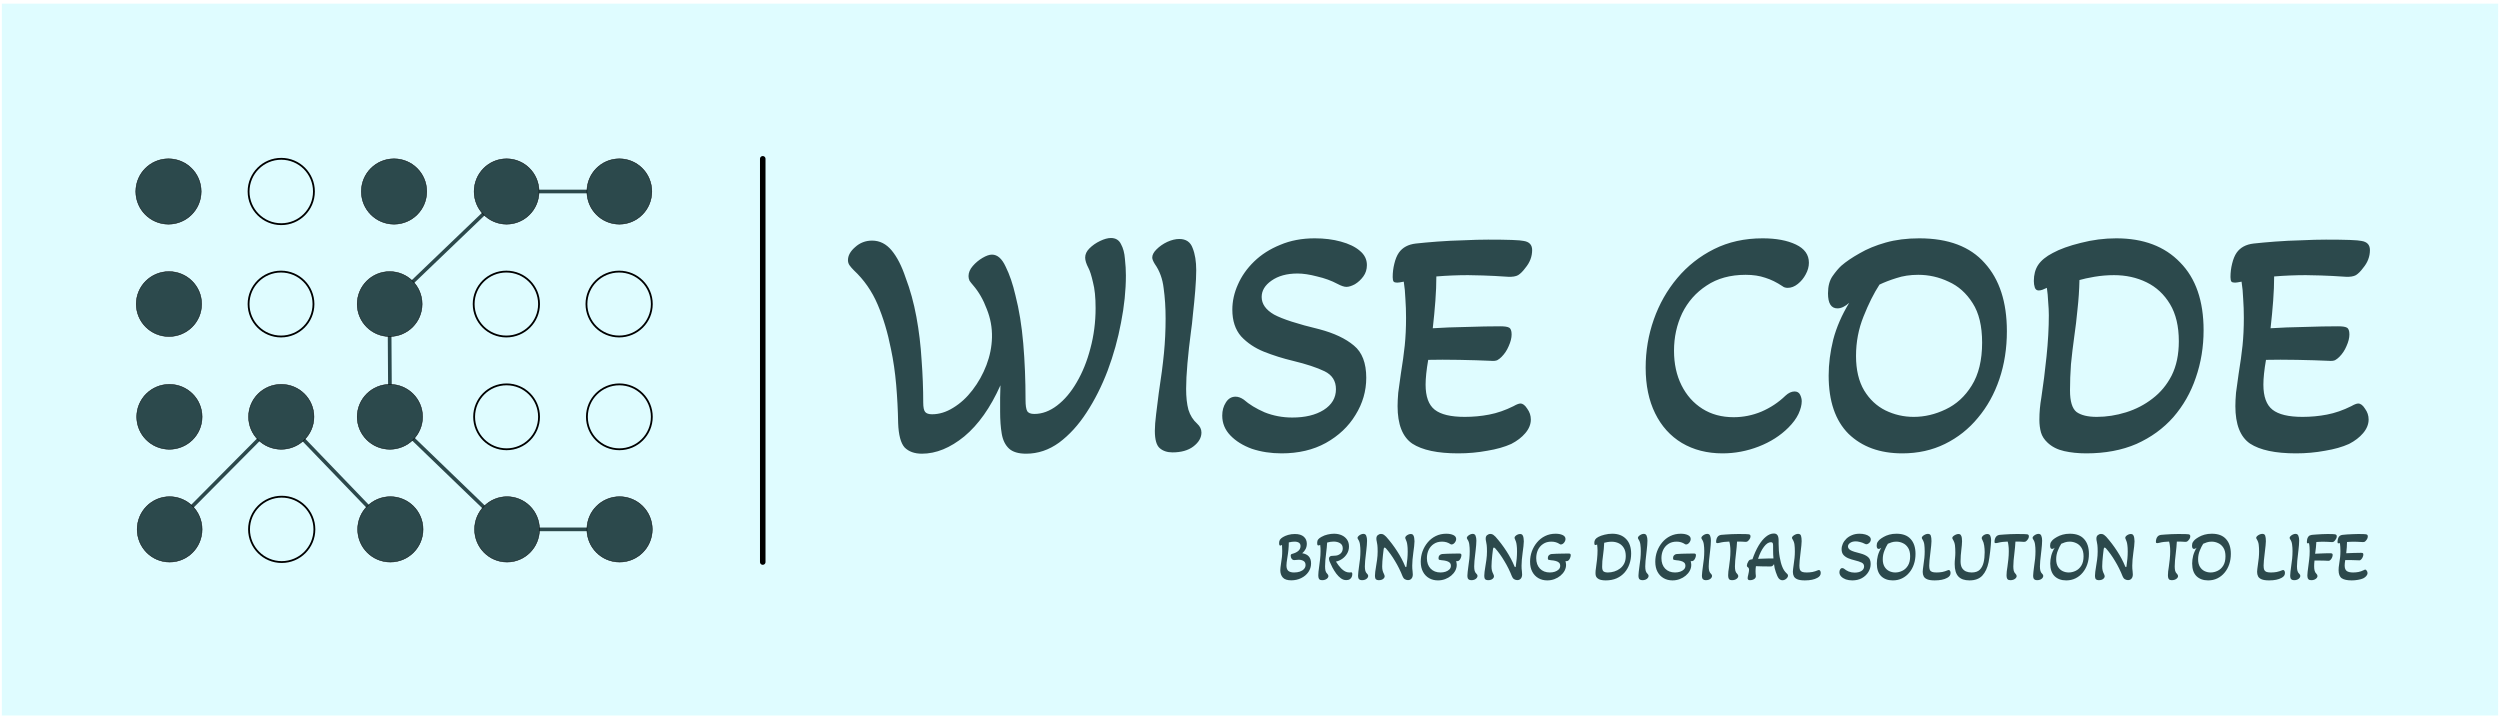 <svg width="5431" height="1555" viewBox="0 0 5431 1555" fill="none" xmlns="http://www.w3.org/2000/svg">
<g filter="url(#filter0_d_3_151)">
<g filter="url(#filter1_d_3_151)">
<rect x="4" width="5423" height="1547" fill="#DFFCFF"/>
<path d="M1346 408H1101.16L846 652.667L847.475 897.333L1101.16 1142H1346" stroke="#2C494C" stroke-width="8" stroke-linecap="round" stroke-linejoin="round"/>
<path d="M368 1142L611.185 897L847 1142" stroke="#2C494C" stroke-width="8" stroke-linecap="round" stroke-linejoin="round"/>
<path d="M366 479C405.212 479 437 447.212 437 408C437 368.788 405.212 337 366 337C326.788 337 295 368.788 295 408C295 447.212 326.788 479 366 479Z" fill="#2C494C" stroke="black" stroke-miterlimit="10"/>
<path d="M367 723C406.212 723 438 691.436 438 652.5C438 613.564 406.212 582 367 582C327.788 582 296 613.564 296 652.5C296 691.436 327.788 723 367 723Z" fill="#2C494C" stroke="black" stroke-miterlimit="10"/>
<path d="M368 968C407.212 968 439 936.436 439 897.5C439 858.564 407.212 827 368 827C328.788 827 297 858.564 297 897.5C297 936.436 328.788 968 368 968Z" fill="#2C494C" stroke="black" stroke-miterlimit="10"/>
<path d="M368.5 1213C407.436 1213 439 1181.21 439 1142C439 1102.79 407.436 1071 368.5 1071C329.564 1071 298 1102.79 298 1142C298 1181.21 329.564 1213 368.5 1213Z" fill="#2C494C" stroke="black" stroke-miterlimit="10"/>
<path d="M610.5 723C649.436 723 681 691.436 681 652.5C681 613.564 649.436 582 610.5 582C571.564 582 540 613.564 540 652.5C540 691.436 571.564 723 610.5 723Z" stroke="black" stroke-width="4" stroke-miterlimit="10"/>
<path d="M611 968C650.212 968 682 936.436 682 897.5C682 858.564 650.212 827 611 827C571.788 827 540 858.564 540 897.5C540 936.436 571.788 968 611 968Z" fill="#2C494C" stroke="black" stroke-miterlimit="10"/>
<path d="M612 1213C651.212 1213 683 1181.21 683 1142C683 1102.79 651.212 1071 612 1071C572.788 1071 541 1102.79 541 1142C541 1181.21 572.788 1213 612 1213Z" stroke="black" stroke-width="4" stroke-miterlimit="10"/>
<path d="M846.5 723C885.436 723 917 691.436 917 652.5C917 613.564 885.436 582 846.5 582C807.564 582 776 613.564 776 652.5C776 691.436 807.564 723 846.5 723Z" fill="#2C494C" stroke="black" stroke-miterlimit="10"/>
<path d="M847 968C886.212 968 918 936.436 918 897.5C918 858.564 886.212 827 847 827C807.788 827 776 858.564 776 897.5C776 936.436 807.788 968 847 968Z" fill="#2C494C" stroke="black" stroke-miterlimit="10"/>
<path d="M848 1213C887.212 1213 919 1181.21 919 1142C919 1102.79 887.212 1071 848 1071C808.788 1071 777 1102.79 777 1142C777 1181.21 808.788 1213 848 1213Z" fill="#2C494C" stroke="black" stroke-miterlimit="10"/>
<path d="M1100 723C1139.21 723 1171 691.436 1171 652.5C1171 613.564 1139.21 582 1100 582C1060.79 582 1029 613.564 1029 652.5C1029 691.436 1060.79 723 1100 723Z" stroke="black" stroke-width="4" stroke-miterlimit="10"/>
<path d="M1100.5 968C1139.44 968 1171 936.436 1171 897.5C1171 858.564 1139.44 827 1100.5 827C1061.56 827 1030 858.564 1030 897.5C1030 936.436 1061.56 968 1100.5 968Z" stroke="black" stroke-width="4" stroke-miterlimit="10"/>
<path d="M1101.5 1213C1140.44 1213 1172 1181.21 1172 1142C1172 1102.79 1140.44 1071 1101.5 1071C1062.56 1071 1031 1102.79 1031 1142C1031 1181.21 1062.56 1213 1101.5 1213Z" fill="#2C494C" stroke="black" stroke-miterlimit="10"/>
<path d="M1345 723C1384.21 723 1416 691.436 1416 652.5C1416 613.564 1384.21 582 1345 582C1305.79 582 1274 613.564 1274 652.5C1274 691.436 1305.79 723 1345 723Z" stroke="black" stroke-width="4" stroke-miterlimit="10"/>
<path d="M1345.5 968C1384.44 968 1416 936.436 1416 897.5C1416 858.564 1384.44 827 1345.5 827C1306.56 827 1275 858.564 1275 897.5C1275 936.436 1306.56 968 1345.5 968Z" stroke="black" stroke-width="4" stroke-miterlimit="10"/>
<path d="M1346 1213C1385.21 1213 1417 1181.21 1417 1142C1417 1102.79 1385.21 1071 1346 1071C1306.79 1071 1275 1102.79 1275 1142C1275 1181.21 1306.79 1213 1346 1213Z" fill="#2C494C" stroke="black" stroke-miterlimit="10"/>
<path d="M611 479C650.212 479 682 447.212 682 408C682 368.788 650.212 337 611 337C571.788 337 540 368.788 540 408C540 447.212 571.788 479 611 479Z" stroke="black" stroke-width="4" stroke-miterlimit="10"/>
<path d="M856 479C895.212 479 927 447.212 927 408C927 368.788 895.212 337 856 337C816.788 337 785 368.788 785 408C785 447.212 816.788 479 856 479Z" fill="#2C494C" stroke="black" stroke-miterlimit="10"/>
<path d="M1100.5 479C1139.44 479 1171 447.212 1171 408C1171 368.788 1139.44 337 1100.5 337C1061.56 337 1030 368.788 1030 408C1030 447.212 1061.56 479 1100.5 479Z" fill="#2C494C" stroke="black" stroke-miterlimit="10"/>
<path d="M1345.5 479C1384.44 479 1416 447.212 1416 408C1416 368.788 1384.44 337 1345.5 337C1306.56 337 1275 368.788 1275 408C1275 447.212 1306.56 479 1345.5 479Z" fill="#2C494C" stroke="black" stroke-miterlimit="10"/>
<path d="M2002.8 977.607C1986.75 977.607 1974.25 973.124 1965.28 964.159C1956.79 954.721 1952.07 937.026 1951.13 911.072C1950.66 883.231 1949.24 855.626 1946.88 828.257C1944.52 800.888 1940.75 774.935 1935.56 750.397C1928.48 714.534 1918.8 682.211 1906.54 653.426C1894.27 624.641 1877.04 599.868 1854.86 579.105C1851.09 575.33 1848.02 571.791 1845.66 568.488C1843.3 565.184 1842.12 561.409 1842.12 557.163C1842.12 547.253 1847.31 537.815 1857.7 528.85C1868.08 519.412 1880.35 514.693 1894.5 514.693C1911.02 514.693 1925.17 521.772 1936.97 535.928C1948.77 550.084 1958.91 569.903 1967.41 595.385C1977.32 621.338 1985.1 649.651 1990.77 680.323C1996.43 710.995 2000.2 742.375 2002.09 774.463C2004.45 806.079 2005.63 836.751 2005.63 866.48C2005.63 876.861 2007.05 883.703 2009.88 887.006C2012.71 890.31 2017.66 891.961 2024.74 891.961C2040.31 891.961 2055.65 887.242 2070.75 877.805C2086.32 868.367 2100.24 855.626 2112.51 839.582C2125.25 823.067 2135.4 804.899 2142.95 785.08C2150.5 765.261 2154.51 745.207 2154.98 724.916C2155.45 703.681 2151.68 683.154 2143.65 663.335C2136.1 643.045 2126.19 625.821 2113.93 611.665C2110.62 607.89 2108.03 604.586 2106.14 601.755C2104.72 598.452 2104.02 595.149 2104.02 591.846C2104.02 584.296 2107.08 576.981 2113.22 569.903C2119.35 562.825 2126.43 556.927 2134.45 552.208C2142.47 547.489 2149.32 545.13 2154.98 545.13C2166.78 545.13 2176.69 553.859 2184.71 571.319C2193.2 588.307 2200.28 609.069 2205.94 633.607C2213.96 664.751 2219.63 699.67 2222.93 738.364C2226.23 777.058 2227.89 817.876 2227.89 860.817C2227.89 872.614 2229.06 880.636 2231.42 884.883C2233.78 889.13 2238.97 891.253 2247 891.253C2263.98 891.253 2280.5 885.119 2296.54 872.85C2312.59 860.581 2326.74 843.829 2339.01 822.595C2351.75 800.888 2361.66 776.351 2368.74 748.982C2376.29 721.141 2380.07 691.884 2380.07 661.212C2380.07 638.09 2378.18 619.451 2374.4 605.294C2371.1 590.666 2367.8 580.285 2364.49 574.15C2359.78 565.184 2357.42 557.634 2357.42 551.5C2357.42 544.422 2360.48 537.815 2366.62 531.681C2373.22 525.075 2381.01 519.648 2389.98 515.401C2398.94 511.154 2406.73 509.031 2413.33 509.031C2423.72 509.031 2431.03 513.514 2435.28 522.479C2439.99 530.973 2442.83 541.591 2443.77 554.331C2445.19 567.072 2445.89 579.105 2445.89 590.43C2445.89 622.99 2442.35 657.201 2435.28 693.064C2428.67 728.455 2419 763.138 2406.26 797.113C2393.51 830.617 2378.18 861.053 2360.25 888.422C2342.79 915.319 2322.97 937.026 2300.79 953.541C2278.61 969.585 2254.78 977.607 2229.3 977.607C2212.31 977.607 2199.81 973.832 2191.79 966.282C2183.76 958.732 2178.57 948.115 2176.21 934.43C2173.85 920.746 2172.68 904.702 2172.68 886.299C2172.68 875.445 2172.68 865.3 2172.68 855.862C2173.15 845.953 2173.38 836.987 2173.38 828.965C2151.68 877.569 2125.49 914.611 2094.81 940.093C2064.14 965.102 2033.47 977.607 2002.8 977.607ZM2547.01 974.776C2535.69 974.776 2526.49 971.709 2519.41 965.574C2512.33 959.44 2508.79 946.935 2508.79 928.06C2508.79 918.622 2509.73 906.353 2511.62 891.253C2513.51 876.153 2515.4 861.053 2517.28 845.953C2522.47 812.449 2526.25 783.429 2528.61 758.891C2530.97 734.353 2532.15 709.344 2532.15 683.862C2532.15 660.268 2530.73 638.326 2527.9 618.035C2525.54 597.744 2519.17 580.285 2508.79 565.656C2505.01 559.522 2503.13 554.803 2503.13 551.5C2503.13 545.837 2506.19 539.939 2512.33 533.804C2518.94 527.198 2526.72 521.772 2535.69 517.525C2545.12 513.278 2553.85 511.154 2561.88 511.154C2576.5 511.154 2586.18 517.761 2590.9 530.973C2596.09 543.714 2598.68 559.758 2598.68 579.105C2598.68 590.902 2597.98 605.53 2596.56 622.99C2595.14 640.449 2593.49 657.437 2591.6 673.953C2590.19 689.997 2588.77 702.501 2587.36 711.467C2584.05 736.477 2581.46 759.835 2579.57 781.541C2577.68 803.248 2576.74 821.651 2576.74 836.751C2576.74 854.683 2578.39 869.783 2581.7 882.052C2585.47 894.32 2591.84 904.466 2600.81 912.488C2606.94 918.15 2610.01 924.521 2610.01 931.599C2610.01 942.924 2604.11 953.069 2592.31 962.035C2580.99 970.529 2565.89 974.776 2547.01 974.776ZM2784.02 976.899C2760.89 976.899 2739.42 973.596 2719.6 966.99C2700.26 959.912 2684.68 950.238 2672.89 937.969C2661.09 925.7 2655.19 911.308 2655.19 894.792C2655.19 883.939 2657.79 874.502 2662.98 866.48C2668.17 857.986 2675.25 853.739 2684.21 853.739C2689.88 853.739 2695.77 855.862 2701.91 860.109C2713.71 870.491 2728.81 879.692 2747.21 887.714C2766.08 895.264 2786.14 899.039 2807.37 899.039C2835.21 899.039 2857.86 893.613 2875.32 882.759C2893.26 871.434 2902.22 856.334 2902.22 837.459C2902.22 819.528 2893.96 806.551 2877.45 798.529C2860.93 790.507 2838.05 782.957 2808.79 775.879C2787.08 770.688 2766.08 764.082 2745.79 756.06C2725.97 748.038 2709.46 736.949 2696.25 722.792C2683.51 708.164 2677.13 688.817 2677.13 664.751C2677.13 646.348 2681.15 628.18 2689.17 610.249C2697.19 591.846 2708.99 575.094 2724.56 559.994C2740.13 544.894 2759.01 532.861 2781.18 523.895C2803.36 514.457 2828.37 509.739 2856.21 509.739C2876.98 509.739 2895.85 512.098 2912.84 516.817C2930.3 521.536 2943.98 528.142 2953.89 536.636C2964.27 545.13 2969.46 555.511 2969.46 567.78C2969.46 577.217 2966.87 585.475 2961.68 592.553C2956.49 599.632 2950.35 605.294 2943.27 609.541C2936.2 613.316 2930.06 615.204 2924.87 615.204C2920.15 615.204 2913.78 613.08 2905.76 608.833C2892.55 601.755 2877.68 596.329 2861.17 592.553C2845.12 588.307 2830.97 586.183 2818.7 586.183C2795.58 586.183 2776.7 591.374 2762.07 601.755C2747.92 611.665 2740.84 623.462 2740.84 637.146C2740.84 652.246 2749.8 664.987 2767.74 675.368C2786.14 685.278 2818.93 695.895 2866.12 707.22C2898.21 715.714 2923.22 727.511 2941.15 742.611C2959.08 757.239 2968.05 780.598 2968.05 812.685C2968.05 841.47 2960.26 868.367 2944.69 893.377C2929.59 918.386 2908.12 938.677 2880.28 954.249C2852.91 969.349 2820.82 976.899 2784.02 976.899ZM3167.75 976.899C3122.92 976.899 3089.66 969.821 3067.95 955.665C3046.72 941.037 3036.1 913.903 3036.1 874.266C3036.1 866.244 3036.57 856.57 3037.51 845.245C3038.93 833.92 3040.82 820.235 3043.18 804.191C3046.95 781.069 3049.78 760.543 3051.67 742.611C3053.56 724.208 3054.5 704.153 3054.5 682.447C3054.5 668.29 3054.03 654.606 3053.09 641.393C3052.61 628.18 3051.43 615.676 3049.55 603.879C3042.47 605.294 3037.75 606.002 3035.39 606.002C3031.62 606.002 3029.02 605.294 3027.6 603.879C3026.19 601.991 3025.48 598.688 3025.48 593.969C3025.48 584.06 3026.66 574.386 3029.02 564.949C3031.38 555.039 3034.68 547.017 3038.93 540.883C3046.95 529.558 3059.22 522.951 3075.74 521.064C3088.48 519.648 3104.05 518.232 3122.45 516.817C3141.33 515.401 3160.44 514.457 3179.79 513.986C3199.6 513.042 3217.3 512.57 3232.87 512.57C3276.29 512.57 3302 513.514 3310.02 515.401C3322.29 517.289 3328.43 523.895 3328.43 535.22C3328.43 549.377 3323.47 562.353 3313.56 574.15C3308.37 581.228 3303.18 586.419 3297.99 589.722C3292.8 592.553 3285.49 593.733 3276.05 593.261C3255.29 591.846 3237.12 590.902 3221.55 590.43C3205.98 589.958 3195.12 589.722 3188.99 589.722C3178.13 589.722 3166.81 589.958 3155.01 590.43C3143.69 590.902 3132.13 591.61 3120.33 592.553C3120.33 609.069 3119.62 626.765 3118.21 645.64C3116.79 664.515 3114.9 684.334 3112.54 705.097C3134.25 703.681 3158.79 702.737 3186.16 702.265C3213.53 701.322 3237.83 700.85 3259.06 700.85C3268.5 700.85 3274.87 701.794 3278.17 703.681C3281.95 705.569 3283.84 710.523 3283.84 718.545C3283.84 726.095 3281.71 734.589 3277.46 744.027C3273.69 752.993 3268.5 760.779 3261.89 767.385C3259.06 770.216 3255.99 772.576 3252.69 774.463C3249.39 775.879 3244.91 776.351 3239.24 775.879C3218.95 774.935 3195.83 774.227 3169.88 773.755C3144.39 773.283 3121.98 773.283 3102.63 773.755C3100.75 784.608 3099.33 794.518 3098.39 803.484C3097.44 812.449 3096.97 820.471 3096.97 827.55C3096.97 853.503 3103.58 871.67 3116.79 882.052C3130 892.433 3151.71 897.624 3181.91 897.624C3200.31 897.624 3218.01 895.972 3235 892.669C3252.46 889.366 3270.15 883.231 3288.08 874.266C3294.69 870.491 3299.64 868.603 3302.95 868.603C3308.14 868.603 3313.09 872.378 3317.81 879.928C3323 887.006 3325.6 894.792 3325.6 903.286C3325.6 913.668 3321.59 923.577 3313.56 933.015C3306.01 941.98 3295.87 949.766 3283.13 956.373C3268.5 962.979 3251.04 967.934 3230.75 971.237C3210.46 975.012 3189.46 976.899 3167.75 976.899ZM3742.09 976.899C3708.58 976.899 3679.09 969.349 3653.61 954.249C3628.6 939.149 3609.25 917.679 3595.57 889.838C3581.88 861.997 3575.04 828.965 3575.04 790.743C3575.04 754.408 3580.94 719.489 3592.74 685.986C3604.53 652.482 3621.52 622.518 3643.7 596.093C3665.88 569.667 3692.54 548.669 3723.68 533.097C3754.83 517.525 3789.98 509.739 3829.15 509.739C3858.41 509.739 3882.47 514.221 3901.35 523.187C3920.22 532.153 3929.66 545.366 3929.66 562.825C3929.66 571.319 3927.3 579.813 3922.58 588.307C3918.33 596.329 3912.67 603.171 3905.59 608.833C3898.52 614.496 3891.2 617.327 3883.65 617.327C3878.93 617.327 3875.16 616.147 3872.33 613.788C3859.59 605.294 3847.08 599.16 3834.81 595.385C3822.54 591.138 3808.39 589.014 3792.34 589.014C3758.84 589.014 3730.53 596.8 3707.4 612.372C3684.28 627.473 3666.59 647.527 3654.32 672.537C3642.52 697.547 3636.62 724.68 3636.62 753.936C3636.62 782.249 3642.05 807.259 3652.9 828.965C3663.76 850.672 3678.86 867.659 3698.2 879.928C3717.55 892.197 3740.2 898.331 3766.15 898.331C3786.92 898.331 3806.97 894.32 3826.32 886.299C3846.14 877.805 3863.6 866.244 3878.7 851.615C3885.3 845.481 3891.91 842.414 3898.52 842.414C3904.18 842.414 3908.19 844.773 3910.55 849.492C3912.91 854.211 3914.09 858.93 3914.09 863.648C3914.09 871.67 3911.73 880.872 3907.01 891.253C3902.29 901.163 3894.98 911.072 3885.07 920.982C3867.61 938.441 3846.14 952.126 3820.66 962.035C3795.17 971.945 3768.98 976.899 3742.09 976.899ZM4132.53 976.899C4083.93 976.899 4045 962.743 4015.74 934.43C3986.96 905.646 3972.57 863.412 3972.57 807.731C3972.57 782.721 3975.87 756.768 3982.48 729.87C3989.55 702.973 4001.11 676.312 4017.16 649.887C4008.19 657.909 3999.7 661.92 3991.68 661.92C3977.99 661.92 3971.15 651.067 3971.15 629.36C3971.15 613.788 3974.45 601.283 3981.06 591.846C3987.67 582.408 3994.04 574.858 4000.17 569.195C4010.55 560.23 4023.76 551.264 4039.81 542.298C4055.85 532.861 4074.73 525.075 4096.43 518.94C4118.14 512.806 4142.44 509.739 4169.34 509.739C4232.57 509.739 4280 527.67 4311.61 563.533C4343.7 598.924 4359.74 648.235 4359.74 711.467C4359.74 748.746 4354.32 783.429 4343.46 815.517C4332.61 847.604 4317.04 875.681 4296.75 899.747C4276.93 923.813 4253.1 942.688 4225.26 956.373C4197.42 970.057 4166.51 976.899 4132.53 976.899ZM4157.31 897.624C4180.9 897.624 4204.02 892.197 4226.67 881.344C4249.79 870.491 4268.67 853.267 4283.3 829.673C4298.4 805.607 4305.95 774.463 4305.95 736.241C4305.95 700.378 4299.11 671.829 4285.42 650.595C4271.74 628.888 4254.28 613.316 4233.04 603.879C4212.28 593.969 4190.34 589.014 4167.22 589.014C4149.76 589.014 4133.95 591.374 4119.79 596.093C4106.11 600.339 4093.84 605.058 4082.99 610.249C4070.72 629.124 4059.16 652.246 4048.3 679.615C4037.45 706.512 4032.02 735.061 4032.02 765.261C4032.02 795.462 4037.92 820.471 4049.72 840.29C4061.52 859.637 4076.85 874.03 4095.73 883.467C4115.07 892.905 4135.6 897.624 4157.31 897.624ZM4532.27 976.899C4514.81 976.899 4498.76 975.248 4484.14 971.945C4469.51 968.642 4457.48 962.507 4448.04 953.541C4440.96 946.935 4436.24 939.621 4433.88 931.599C4431.52 923.105 4430.34 913.903 4430.34 903.994C4430.34 887.95 4431.76 871.906 4434.59 855.862C4438.84 828.021 4442.61 798.057 4445.91 765.969C4449.22 733.881 4450.87 704.153 4450.87 676.784C4450.87 668.29 4450.4 658.617 4449.45 647.763C4448.98 636.91 4448.04 626.765 4446.62 617.327C4443.32 618.743 4440.02 620.158 4436.71 621.574C4433.88 622.518 4431.29 622.99 4428.93 622.99C4424.68 622.99 4421.85 620.866 4420.43 616.619C4419.02 612.372 4418.31 607.654 4418.31 602.463C4418.31 588.778 4421.38 577.217 4427.51 567.78C4434.12 557.87 4444.73 549.141 4459.36 541.59C4474.93 533.097 4495.23 525.783 4520.24 519.648C4545.72 513.042 4571.43 509.739 4597.39 509.739C4656.37 509.739 4702.62 527.198 4736.12 562.117C4770.1 596.564 4787.08 645.64 4787.08 709.344C4787.08 745.678 4781.42 780.126 4770.1 812.685C4759.24 844.773 4742.96 873.322 4721.26 898.331C4699.55 922.869 4672.89 942.216 4641.27 956.373C4609.66 970.057 4573.32 976.899 4532.27 976.899ZM4554.92 897.624C4576.15 897.624 4597.39 894.32 4618.62 887.714C4639.86 881.108 4658.97 871.198 4675.96 857.986C4693.42 844.773 4707.34 828.021 4717.72 807.731C4728.1 786.968 4733.29 762.194 4733.29 733.41C4733.29 700.85 4726.92 673.953 4714.18 652.718C4701.44 631.484 4684.45 615.676 4663.21 605.294C4641.98 594.913 4618.39 589.722 4592.43 589.722C4578.28 589.722 4564.12 590.902 4549.96 593.261C4536.28 595.621 4525.43 597.98 4517.4 600.339C4516.93 622.046 4515.52 643.281 4513.16 664.043C4511.27 684.334 4508.91 704.153 4506.08 723.5C4503.25 743.791 4500.89 763.61 4499 782.957C4497.59 802.304 4496.88 821.415 4496.88 840.29C4496.88 863.884 4501.6 879.456 4511.03 887.006C4520.94 894.085 4535.57 897.624 4554.92 897.624ZM4987.76 976.899C4942.93 976.899 4909.67 969.821 4887.96 955.665C4866.72 941.037 4856.11 913.903 4856.11 874.266C4856.11 866.244 4856.58 856.57 4857.52 845.245C4858.94 833.92 4860.83 820.235 4863.18 804.191C4866.96 781.069 4869.79 760.543 4871.68 742.611C4873.57 724.208 4874.51 704.153 4874.51 682.447C4874.51 668.29 4874.04 654.606 4873.09 641.393C4872.62 628.18 4871.44 615.676 4869.56 603.879C4862.48 605.294 4857.76 606.002 4855.4 606.002C4851.62 606.002 4849.03 605.294 4847.61 603.879C4846.2 601.991 4845.49 598.688 4845.49 593.969C4845.49 584.06 4846.67 574.386 4849.03 564.949C4851.39 555.039 4854.69 547.017 4858.94 540.883C4866.96 529.558 4879.23 522.951 4895.74 521.064C4908.49 519.648 4924.06 518.232 4942.46 516.817C4961.34 515.401 4980.45 514.457 4999.79 513.986C5019.61 513.042 5037.31 512.57 5052.88 512.57C5096.29 512.57 5122.01 513.514 5130.03 515.401C5142.3 517.289 5148.44 523.895 5148.44 535.22C5148.44 549.377 5143.48 562.353 5133.57 574.15C5128.38 581.228 5123.19 586.419 5118 589.722C5112.81 592.553 5105.5 593.733 5096.06 593.261C5075.29 591.846 5057.13 590.902 5041.56 590.43C5025.98 589.958 5015.13 589.722 5009 589.722C4998.14 589.722 4986.82 589.958 4975.02 590.43C4963.7 590.902 4952.13 591.61 4940.34 592.553C4940.34 609.069 4939.63 626.765 4938.21 645.64C4936.8 664.515 4934.91 684.334 4932.55 705.097C4954.26 703.681 4978.8 702.737 5006.16 702.265C5033.53 701.322 5057.84 700.85 5079.07 700.85C5088.51 700.85 5094.88 701.794 5098.18 703.681C5101.96 705.569 5103.84 710.523 5103.84 718.545C5103.84 726.095 5101.72 734.589 5097.47 744.027C5093.7 752.993 5088.51 760.779 5081.9 767.385C5079.07 770.216 5076 772.576 5072.7 774.463C5069.4 775.879 5064.91 776.351 5059.25 775.879C5038.96 774.935 5015.84 774.227 4989.88 773.755C4964.4 773.283 4941.99 773.283 4922.64 773.755C4920.75 784.608 4919.34 794.518 4918.39 803.484C4917.45 812.449 4916.98 820.471 4916.98 827.55C4916.98 853.503 4923.59 871.67 4936.8 882.052C4950.01 892.433 4971.72 897.624 5001.92 897.624C5020.32 897.624 5038.02 895.972 5055 892.669C5072.46 889.366 5090.16 883.231 5108.09 874.266C5114.7 870.491 5119.65 868.603 5122.95 868.603C5128.15 868.603 5133.1 872.378 5137.82 879.928C5143.01 887.006 5145.6 894.792 5145.6 903.286C5145.6 913.668 5141.59 923.577 5133.57 933.015C5126.02 941.98 5115.88 949.766 5103.14 956.373C5088.51 962.979 5071.05 967.934 5050.76 971.237C5030.47 975.012 5009.47 976.899 4987.76 976.899Z" fill="#2C494C"/>
<path d="M2805.14 1252.7C2796.64 1252.7 2790.55 1250.7 2786.86 1246.71C2783.17 1242.61 2781.33 1237.23 2781.33 1230.58C2781.33 1228.83 2781.49 1226.74 2781.79 1224.28C2782.1 1221.82 2782.51 1218.85 2783.02 1215.37C2783.84 1210.35 2784.46 1205.89 2784.86 1202C2785.27 1198.01 2785.48 1193.65 2785.48 1188.94C2785.48 1183.51 2785.33 1179.11 2785.02 1175.73C2783.28 1176.75 2782 1177.27 2781.18 1177.27C2779.54 1177.27 2778.72 1175.42 2778.72 1171.74C2778.72 1168.87 2779.33 1166.46 2780.56 1164.52C2781.89 1162.47 2784.05 1160.57 2787.02 1158.83C2789.99 1156.99 2793.72 1155.4 2798.23 1154.07C2802.84 1152.74 2807.76 1152.07 2812.98 1152.07C2821.48 1152.07 2827.93 1154.02 2832.34 1157.91C2836.74 1161.8 2838.94 1166.92 2838.94 1173.27C2838.94 1177.37 2838.07 1181.16 2836.33 1184.64C2834.59 1188.12 2832.13 1191.2 2828.96 1193.86C2841.76 1195.91 2848.16 1203.28 2848.16 1215.98C2848.16 1222.84 2846.21 1229.09 2842.32 1234.72C2838.43 1240.36 2833.16 1244.76 2826.5 1247.94C2820.05 1251.11 2812.93 1252.7 2805.14 1252.7ZM2811.29 1235.65C2815.9 1235.65 2820.05 1235.03 2823.73 1233.8C2827.52 1232.47 2830.54 1230.58 2832.8 1228.12C2835.05 1225.66 2836.18 1222.79 2836.18 1219.51C2836.18 1215.32 2834.69 1212.35 2831.72 1210.6C2828.75 1208.86 2825.32 1207.99 2821.43 1207.99C2819.79 1207.99 2817.74 1208.15 2815.28 1208.45C2814.26 1208.66 2813.08 1208.76 2811.75 1208.76C2809.5 1208.76 2807.6 1207.84 2806.07 1206C2804.63 1204.15 2803.91 1201.85 2803.91 1199.08C2803.91 1197.14 2804.79 1195.91 2806.53 1195.4C2819.02 1192.12 2825.27 1186.43 2825.27 1178.34C2825.27 1171.89 2820.81 1168.66 2811.9 1168.66C2808.63 1168.66 2804.58 1169.23 2799.77 1170.35C2799.77 1175.37 2799.51 1180.65 2799 1186.18C2798.49 1191.61 2797.72 1197.29 2796.69 1203.23C2796.08 1207.33 2795.57 1210.81 2795.16 1213.68C2794.85 1216.44 2794.7 1218.7 2794.7 1220.44C2794.7 1225.97 2796.08 1229.91 2798.85 1232.27C2801.61 1234.52 2805.76 1235.65 2811.29 1235.65ZM2871.99 1252.39C2870.76 1252.39 2869.48 1252.19 2868.14 1251.78C2866.92 1251.37 2865.89 1250.39 2865.07 1248.86C2864.25 1247.32 2863.84 1244.97 2863.84 1241.79C2863.84 1239.74 2864 1237.13 2864.3 1233.96C2864.71 1230.68 2865.12 1227.5 2865.53 1224.43C2866.35 1219.31 2867.07 1213.68 2867.68 1207.53C2868.4 1201.39 2868.76 1195.29 2868.76 1189.25C2868.76 1187.1 2868.71 1184.85 2868.61 1182.49C2868.5 1180.13 2868.3 1177.88 2867.99 1175.73C2867.38 1176.04 2866.66 1176.35 2865.84 1176.65C2865.12 1176.86 2864.51 1176.96 2864 1176.96C2862.97 1176.96 2862.26 1176.45 2861.85 1175.42C2861.54 1174.3 2861.38 1173.02 2861.38 1171.58C2861.38 1168.31 2862.15 1165.69 2863.69 1163.75C2865.33 1161.7 2867.73 1159.86 2870.91 1158.22C2875.11 1155.86 2879.56 1154.17 2884.28 1153.15C2889.09 1152.02 2893.65 1151.46 2897.95 1151.46C2904.3 1151.46 2909.93 1152.58 2914.85 1154.84C2919.76 1157.09 2923.6 1160.27 2926.37 1164.36C2929.13 1168.46 2930.52 1173.38 2930.52 1179.11C2930.52 1185.05 2929.08 1190.33 2926.22 1194.93C2923.45 1199.54 2919.87 1203.33 2915.46 1206.3C2911.16 1209.17 2906.76 1211.07 2902.25 1211.99C2903.89 1214.55 2905.63 1217.11 2907.47 1219.67C2909.42 1222.23 2911.37 1224.53 2913.31 1226.58C2919.15 1232.62 2925.09 1235.65 2931.13 1235.65C2932.77 1235.65 2934.2 1235.54 2935.43 1235.34C2936.05 1235.24 2936.56 1235.49 2936.97 1236.11C2937.48 1236.62 2937.74 1237.69 2937.74 1239.33C2937.74 1241.28 2937.33 1243.28 2936.51 1245.32C2935.69 1247.27 2934.31 1248.91 2932.36 1250.24C2930.42 1251.57 2927.75 1252.24 2924.37 1252.24C2920.38 1252.24 2916.54 1250.91 2912.85 1248.24C2909.27 1245.58 2905.94 1242.2 2902.86 1238.1C2899.79 1233.9 2897.03 1229.5 2894.57 1224.89C2892.21 1220.28 2890.22 1216.03 2888.58 1212.14C2888.17 1211.01 2887.81 1209.94 2887.5 1208.91C2887.19 1207.79 2887.04 1206.71 2887.04 1205.69C2887.04 1203.95 2887.6 1202.51 2888.73 1201.39C2889.55 1200.57 2890.68 1200 2892.11 1199.7C2893.65 1199.39 2895.85 1199.24 2898.72 1199.24C2904.14 1199.24 2908.55 1197.75 2911.93 1194.78C2915.31 1191.81 2917 1187.97 2917 1183.26C2917 1178.14 2915.05 1174.4 2911.16 1172.04C2907.37 1169.69 2902.71 1168.51 2897.18 1168.51C2892.67 1168.51 2887.96 1169.23 2883.05 1170.66C2882.74 1177.32 2882.02 1184.95 2880.9 1193.55C2880.28 1198.67 2879.72 1203.74 2879.21 1208.76C2878.8 1213.78 2878.59 1218.34 2878.59 1222.43C2878.59 1226.02 2878.9 1229.19 2879.51 1231.96C2880.23 1234.62 2881.61 1236.93 2883.66 1238.87C2885.09 1240.31 2885.81 1241.84 2885.81 1243.48C2885.81 1245.73 2884.53 1247.78 2881.97 1249.63C2879.41 1251.47 2876.08 1252.39 2871.99 1252.39ZM2958.57 1252.39C2956.11 1252.39 2954.12 1251.73 2952.58 1250.39C2951.05 1249.06 2950.28 1246.35 2950.28 1242.25C2950.28 1240.2 2950.48 1237.54 2950.89 1234.26C2951.3 1230.99 2951.71 1227.71 2952.12 1224.43C2953.25 1217.16 2954.07 1210.86 2954.58 1205.53C2955.09 1200.21 2955.35 1194.78 2955.35 1189.25C2955.35 1184.13 2955.04 1179.37 2954.42 1174.96C2953.91 1170.56 2952.53 1166.77 2950.28 1163.59C2949.46 1162.26 2949.05 1161.24 2949.05 1160.52C2949.05 1159.29 2949.71 1158.01 2951.05 1156.68C2952.48 1155.25 2954.17 1154.07 2956.11 1153.15C2958.16 1152.23 2960.06 1151.76 2961.8 1151.76C2964.97 1151.76 2967.07 1153.2 2968.1 1156.07C2969.22 1158.83 2969.79 1162.31 2969.79 1166.51C2969.79 1169.07 2969.63 1172.25 2969.33 1176.04C2969.02 1179.83 2968.66 1183.51 2968.25 1187.1C2967.94 1190.58 2967.64 1193.3 2967.33 1195.24C2966.61 1200.67 2966.05 1205.74 2965.64 1210.45C2965.23 1215.16 2965.03 1219.16 2965.03 1222.43C2965.03 1226.33 2965.38 1229.6 2966.1 1232.27C2966.92 1234.93 2968.3 1237.13 2970.25 1238.87C2971.58 1240.1 2972.25 1241.48 2972.25 1243.02C2972.25 1245.48 2970.97 1247.68 2968.4 1249.63C2965.95 1251.47 2962.67 1252.39 2958.57 1252.39ZM2995.11 1252.39C2992.86 1252.39 2990.91 1251.83 2989.27 1250.7C2987.74 1249.47 2986.97 1246.66 2986.97 1242.25C2986.97 1240 2987.17 1237.28 2987.58 1234.11C2988.1 1230.83 2988.61 1227.45 2989.12 1223.97C2989.94 1219.05 2990.76 1213.68 2991.58 1207.84C2992.4 1201.9 2992.81 1196.01 2992.81 1190.17C2992.81 1184.03 2992.6 1179.32 2992.19 1176.04C2991.78 1172.76 2991.32 1170.1 2990.81 1168.05C2990.6 1166.92 2990.4 1165.9 2990.19 1164.98C2990.09 1164.06 2990.04 1163.03 2990.04 1161.9C2990.04 1158.63 2991.07 1156.17 2993.11 1154.53C2995.26 1152.79 2997.62 1151.92 3000.18 1151.92C3002.74 1151.92 3004.89 1152.58 3006.63 1153.92C3008.37 1155.14 3009.91 1156.48 3011.24 1157.91C3020.05 1167.84 3027.99 1178.29 3035.05 1189.25C3042.12 1200.11 3048.01 1211.27 3052.72 1222.74C3053.23 1223.56 3053.69 1223.97 3054.1 1223.97C3054.72 1223.97 3055.13 1223.56 3055.33 1222.74C3057.18 1210.76 3058.1 1199.9 3058.1 1190.17C3058.1 1184.33 3057.84 1179.73 3057.33 1176.35C3056.92 1172.86 3056.36 1170.2 3055.64 1168.36C3055.03 1166.41 3054.41 1164.87 3053.8 1163.75C3053.49 1163.03 3053.23 1162.42 3053.03 1161.9C3052.82 1161.29 3052.72 1160.73 3052.72 1160.21C3052.72 1158.99 3053.34 1157.76 3054.57 1156.53C3055.9 1155.2 3057.48 1154.12 3059.33 1153.3C3061.17 1152.48 3062.96 1152.07 3064.7 1152.07C3067.16 1152.07 3068.96 1152.89 3070.08 1154.53C3071.21 1156.17 3071.93 1158.22 3072.23 1160.68C3072.64 1163.03 3072.85 1165.44 3072.85 1167.9C3072.85 1170.66 3072.59 1174.25 3072.08 1178.65C3071.57 1183.05 3070.95 1187.82 3070.24 1192.94C3069.62 1197.96 3069.06 1202.92 3068.55 1207.84C3068.14 1212.76 3067.93 1217.11 3067.93 1220.9C3067.93 1223.05 3067.98 1225.15 3068.08 1227.2C3068.29 1229.24 3068.49 1231.24 3068.7 1233.19C3069.01 1235.75 3069.16 1238 3069.16 1239.95C3069.16 1243.74 3068.19 1246.76 3066.24 1249.01C3064.4 1251.16 3061.84 1252.24 3058.56 1252.24C3056.31 1252.24 3054.05 1251.57 3051.8 1250.24C3049.65 1248.91 3048.01 1246.76 3046.88 1243.79C3042.48 1232.52 3037.05 1221.56 3030.6 1210.91C3024.25 1200.16 3017.59 1190.89 3010.63 1183.1C3009.5 1182.08 3008.58 1181.57 3007.86 1181.57C3006.84 1181.57 3006.17 1182.7 3005.87 1184.95C3005.35 1188.84 3004.84 1193.09 3004.33 1197.7C3003.82 1202.31 3003.41 1206.81 3003.1 1211.22C3002.79 1215.52 3002.64 1219.21 3002.64 1222.28C3002.64 1225.76 3002.95 1228.78 3003.56 1231.34C3004.18 1233.8 3005.1 1236.21 3006.33 1238.56C3007.45 1240.61 3008.02 1242.46 3008.02 1244.1C3008.02 1246.04 3006.89 1247.94 3004.64 1249.78C3002.38 1251.52 2999.21 1252.39 2995.11 1252.39ZM3123.77 1252.85C3116.7 1252.85 3110.35 1251.26 3104.72 1248.09C3099.08 1244.91 3094.63 1240.31 3091.35 1234.26C3088.07 1228.22 3086.43 1220.9 3086.43 1212.29C3086.43 1204.51 3087.71 1197.03 3090.27 1189.86C3092.94 1182.59 3096.68 1176.09 3101.49 1170.35C3106.3 1164.52 3112.14 1159.91 3119 1156.53C3125.86 1153.15 3133.49 1151.46 3141.89 1151.46C3148.04 1151.46 3153.16 1152.43 3157.26 1154.38C3161.35 1156.32 3163.4 1159.19 3163.4 1162.98C3163.4 1164.82 3162.89 1166.67 3161.86 1168.51C3160.94 1170.25 3159.71 1171.74 3158.18 1172.97C3156.64 1174.19 3155.05 1174.81 3153.42 1174.81C3152.39 1174.81 3151.57 1174.55 3150.96 1174.04C3145.63 1170.46 3139.59 1168.66 3132.83 1168.66C3125.66 1168.66 3119.62 1170.35 3114.7 1173.73C3109.78 1177.01 3106.05 1181.36 3103.49 1186.79C3101.03 1192.22 3099.8 1198.11 3099.8 1204.46C3099.8 1213.98 3102.46 1221.56 3107.79 1227.2C3113.22 1232.83 3120.44 1235.65 3129.45 1235.65C3133.34 1235.65 3136.98 1235.08 3140.36 1233.96C3143.74 1232.83 3146.5 1231.19 3148.65 1229.04C3150.8 1226.89 3151.88 1224.28 3151.88 1221.2C3151.88 1218.13 3150.96 1215.78 3149.11 1214.14C3147.27 1212.5 3144.86 1211.32 3141.89 1210.6C3138.92 1209.79 3135.7 1209.27 3132.21 1209.07C3129.76 1208.86 3127.91 1208.56 3126.68 1208.15C3125.56 1207.74 3124.99 1206.51 3124.99 1204.46C3124.99 1202 3125.76 1199.95 3127.3 1198.31C3128.83 1196.68 3130.73 1195.75 3132.98 1195.55C3136.06 1195.24 3139.74 1195.04 3144.04 1194.93C3148.35 1194.73 3152.8 1194.63 3157.41 1194.63C3162.12 1194.52 3166.52 1194.47 3170.62 1194.47C3171.95 1194.47 3172.98 1194.73 3173.69 1195.24C3174.41 1195.65 3174.77 1196.57 3174.77 1198.01C3174.77 1199.75 3174.36 1201.64 3173.54 1203.69C3172.82 1205.74 3171.8 1207.48 3170.47 1208.91C3169.14 1210.35 3167.6 1211.07 3165.86 1211.07H3163.4C3163.71 1212.09 3163.96 1213.27 3164.17 1214.6C3164.48 1215.83 3164.63 1217.26 3164.63 1218.9C3164.63 1223.41 3163.55 1227.71 3161.4 1231.81C3159.25 1235.8 3156.28 1239.38 3152.49 1242.56C3148.7 1245.73 3144.35 1248.24 3139.44 1250.09C3134.52 1251.93 3129.3 1252.85 3123.77 1252.85ZM3196.07 1252.39C3193.61 1252.39 3191.61 1251.73 3190.07 1250.39C3188.54 1249.06 3187.77 1246.35 3187.77 1242.25C3187.77 1240.2 3187.98 1237.54 3188.38 1234.26C3188.79 1230.99 3189.2 1227.71 3189.61 1224.43C3190.74 1217.16 3191.56 1210.86 3192.07 1205.53C3192.58 1200.21 3192.84 1194.78 3192.84 1189.25C3192.84 1184.13 3192.53 1179.37 3191.92 1174.96C3191.41 1170.56 3190.02 1166.77 3187.77 1163.59C3186.95 1162.26 3186.54 1161.24 3186.54 1160.52C3186.54 1159.29 3187.21 1158.01 3188.54 1156.68C3189.97 1155.25 3191.66 1154.07 3193.61 1153.15C3195.66 1152.23 3197.55 1151.76 3199.29 1151.76C3202.47 1151.76 3204.57 1153.2 3205.59 1156.07C3206.72 1158.83 3207.28 1162.31 3207.28 1166.51C3207.28 1169.07 3207.13 1172.25 3206.82 1176.04C3206.51 1179.83 3206.15 1183.51 3205.74 1187.1C3205.44 1190.58 3205.13 1193.3 3204.82 1195.24C3204.11 1200.67 3203.54 1205.74 3203.13 1210.45C3202.72 1215.16 3202.52 1219.16 3202.52 1222.43C3202.52 1226.33 3202.88 1229.6 3203.59 1232.27C3204.41 1234.93 3205.8 1237.13 3207.74 1238.87C3209.07 1240.1 3209.74 1241.48 3209.74 1243.02C3209.74 1245.48 3208.46 1247.68 3205.9 1249.63C3203.44 1251.47 3200.16 1252.39 3196.07 1252.39ZM3232.6 1252.39C3230.35 1252.39 3228.41 1251.83 3226.77 1250.7C3225.23 1249.47 3224.46 1246.66 3224.46 1242.25C3224.46 1240 3224.67 1237.28 3225.08 1234.11C3225.59 1230.83 3226.1 1227.45 3226.61 1223.97C3227.43 1219.05 3228.25 1213.68 3229.07 1207.84C3229.89 1201.9 3230.3 1196.01 3230.3 1190.17C3230.3 1184.03 3230.1 1179.32 3229.69 1176.04C3229.28 1172.76 3228.82 1170.1 3228.3 1168.05C3228.1 1166.92 3227.89 1165.9 3227.69 1164.98C3227.59 1164.06 3227.53 1163.03 3227.53 1161.9C3227.53 1158.63 3228.56 1156.17 3230.61 1154.53C3232.76 1152.79 3235.11 1151.92 3237.67 1151.92C3240.23 1151.92 3242.39 1152.58 3244.13 1153.92C3245.87 1155.14 3247.4 1156.48 3248.74 1157.91C3257.54 1167.84 3265.48 1178.29 3272.55 1189.25C3279.61 1200.11 3285.5 1211.27 3290.22 1222.74C3290.73 1223.56 3291.19 1223.97 3291.6 1223.97C3292.21 1223.97 3292.62 1223.56 3292.83 1222.74C3294.67 1210.76 3295.59 1199.9 3295.59 1190.17C3295.59 1184.33 3295.34 1179.73 3294.82 1176.35C3294.41 1172.86 3293.85 1170.2 3293.13 1168.36C3292.52 1166.41 3291.91 1164.87 3291.29 1163.75C3290.98 1163.03 3290.73 1162.42 3290.52 1161.9C3290.32 1161.29 3290.22 1160.73 3290.22 1160.21C3290.22 1158.99 3290.83 1157.76 3292.06 1156.53C3293.39 1155.2 3294.98 1154.12 3296.82 1153.3C3298.66 1152.48 3300.46 1152.07 3302.2 1152.07C3304.66 1152.07 3306.45 1152.89 3307.58 1154.53C3308.7 1156.17 3309.42 1158.22 3309.73 1160.68C3310.14 1163.03 3310.34 1165.44 3310.34 1167.9C3310.34 1170.66 3310.08 1174.25 3309.57 1178.65C3309.06 1183.05 3308.45 1187.82 3307.73 1192.94C3307.11 1197.96 3306.55 1202.92 3306.04 1207.84C3305.63 1212.76 3305.42 1217.11 3305.42 1220.9C3305.42 1223.05 3305.48 1225.15 3305.58 1227.2C3305.78 1229.24 3305.99 1231.24 3306.19 1233.19C3306.5 1235.75 3306.65 1238 3306.65 1239.95C3306.65 1243.74 3305.68 1246.76 3303.73 1249.01C3301.89 1251.16 3299.33 1252.24 3296.05 1252.24C3293.8 1252.24 3291.55 1251.57 3289.29 1250.24C3287.14 1248.91 3285.5 1246.76 3284.38 1243.79C3279.97 1232.52 3274.55 1221.56 3268.09 1210.91C3261.74 1200.16 3255.09 1190.89 3248.12 1183.1C3246.99 1182.08 3246.07 1181.57 3245.36 1181.57C3244.33 1181.57 3243.67 1182.7 3243.36 1184.95C3242.85 1188.84 3242.33 1193.09 3241.82 1197.7C3241.31 1202.31 3240.9 1206.81 3240.59 1211.22C3240.29 1215.52 3240.13 1219.21 3240.13 1222.28C3240.13 1225.76 3240.44 1228.78 3241.05 1231.34C3241.67 1233.8 3242.59 1236.21 3243.82 1238.56C3244.95 1240.61 3245.51 1242.46 3245.51 1244.1C3245.51 1246.04 3244.38 1247.94 3242.13 1249.78C3239.88 1251.52 3236.7 1252.39 3232.6 1252.39ZM3361.26 1252.85C3354.19 1252.85 3347.84 1251.26 3342.21 1248.09C3336.58 1244.91 3332.12 1240.31 3328.84 1234.26C3325.57 1228.22 3323.93 1220.9 3323.93 1212.29C3323.93 1204.51 3325.21 1197.03 3327.77 1189.86C3330.43 1182.59 3334.17 1176.09 3338.98 1170.35C3343.8 1164.52 3349.63 1159.91 3356.5 1156.53C3363.36 1153.15 3370.99 1151.46 3379.39 1151.46C3385.53 1151.46 3390.65 1152.43 3394.75 1154.38C3398.85 1156.32 3400.89 1159.19 3400.89 1162.98C3400.89 1164.82 3400.38 1166.67 3399.36 1168.51C3398.44 1170.25 3397.21 1171.74 3395.67 1172.97C3394.14 1174.19 3392.55 1174.81 3390.91 1174.81C3389.88 1174.81 3389.07 1174.55 3388.45 1174.04C3383.13 1170.46 3377.08 1168.66 3370.32 1168.66C3363.15 1168.66 3357.11 1170.35 3352.19 1173.73C3347.28 1177.01 3343.54 1181.36 3340.98 1186.79C3338.52 1192.22 3337.29 1198.11 3337.29 1204.46C3337.29 1213.98 3339.96 1221.56 3345.28 1227.2C3350.71 1232.83 3357.93 1235.65 3366.94 1235.65C3370.83 1235.65 3374.47 1235.08 3377.85 1233.96C3381.23 1232.83 3384 1231.19 3386.15 1229.04C3388.3 1226.89 3389.37 1224.28 3389.37 1221.2C3389.37 1218.13 3388.45 1215.78 3386.61 1214.14C3384.76 1212.5 3382.36 1211.32 3379.39 1210.6C3376.42 1209.79 3373.19 1209.27 3369.71 1209.07C3367.25 1208.86 3365.41 1208.56 3364.18 1208.15C3363.05 1207.74 3362.49 1206.51 3362.49 1204.46C3362.49 1202 3363.26 1199.95 3364.79 1198.31C3366.33 1196.68 3368.22 1195.75 3370.48 1195.55C3373.55 1195.24 3377.24 1195.04 3381.54 1194.93C3385.84 1194.73 3390.29 1194.63 3394.9 1194.63C3399.61 1194.52 3404.02 1194.47 3408.12 1194.47C3409.45 1194.47 3410.47 1194.73 3411.19 1195.24C3411.9 1195.65 3412.26 1196.57 3412.26 1198.01C3412.26 1199.75 3411.85 1201.64 3411.03 1203.69C3410.32 1205.74 3409.29 1207.48 3407.96 1208.91C3406.63 1210.35 3405.09 1211.07 3403.35 1211.07H3400.89C3401.2 1212.09 3401.46 1213.27 3401.66 1214.6C3401.97 1215.83 3402.12 1217.26 3402.12 1218.9C3402.12 1223.41 3401.05 1227.71 3398.9 1231.81C3396.75 1235.8 3393.78 1239.38 3389.99 1242.56C3386.2 1245.73 3381.84 1248.24 3376.93 1250.09C3372.01 1251.93 3366.79 1252.85 3361.26 1252.85ZM3488.18 1252.85C3484.39 1252.85 3480.91 1252.49 3477.73 1251.78C3474.56 1251.06 3471.95 1249.73 3469.9 1247.78C3468.36 1246.35 3467.34 1244.76 3466.83 1243.02C3466.31 1241.18 3466.06 1239.18 3466.06 1237.03C3466.06 1233.55 3466.36 1230.06 3466.98 1226.58C3467.9 1220.54 3468.72 1214.04 3469.44 1207.07C3470.15 1200.11 3470.51 1193.65 3470.51 1187.71C3470.51 1185.87 3470.41 1183.77 3470.21 1181.42C3470.1 1179.06 3469.9 1176.86 3469.59 1174.81C3468.87 1175.12 3468.16 1175.42 3467.44 1175.73C3466.83 1175.94 3466.26 1176.04 3465.75 1176.04C3464.83 1176.04 3464.21 1175.58 3463.91 1174.66C3463.6 1173.73 3463.45 1172.71 3463.45 1171.58C3463.45 1168.61 3464.11 1166.1 3465.44 1164.06C3466.88 1161.9 3469.18 1160.01 3472.36 1158.37C3475.74 1156.53 3480.14 1154.94 3485.57 1153.61C3491.1 1152.17 3496.68 1151.46 3502.31 1151.46C3515.12 1151.46 3525.15 1155.25 3532.42 1162.83C3539.8 1170.3 3543.49 1180.95 3543.49 1194.78C3543.49 1202.67 3542.26 1210.14 3539.8 1217.21C3537.44 1224.17 3533.91 1230.37 3529.2 1235.8C3524.49 1241.13 3518.7 1245.32 3511.84 1248.4C3504.98 1251.37 3497.09 1252.85 3488.18 1252.85ZM3493.1 1235.65C3497.7 1235.65 3502.31 1234.93 3506.92 1233.49C3511.53 1232.06 3515.68 1229.91 3519.37 1227.04C3523.16 1224.17 3526.18 1220.54 3528.43 1216.14C3530.68 1211.63 3531.81 1206.25 3531.81 1200C3531.81 1192.94 3530.43 1187.1 3527.66 1182.49C3524.9 1177.88 3521.21 1174.45 3516.6 1172.2C3511.99 1169.94 3506.87 1168.82 3501.24 1168.82C3498.17 1168.82 3495.09 1169.07 3492.02 1169.59C3489.05 1170.1 3486.69 1170.61 3484.95 1171.12C3484.85 1175.83 3484.54 1180.44 3484.03 1184.95C3483.62 1189.35 3483.11 1193.65 3482.5 1197.85C3481.88 1202.26 3481.37 1206.56 3480.96 1210.76C3480.65 1214.96 3480.5 1219.11 3480.5 1223.2C3480.5 1228.32 3481.52 1231.7 3483.57 1233.34C3485.72 1234.88 3488.9 1235.65 3493.1 1235.65ZM3567.68 1252.39C3565.23 1252.39 3563.23 1251.73 3561.69 1250.39C3560.16 1249.06 3559.39 1246.35 3559.39 1242.25C3559.39 1240.2 3559.59 1237.54 3560 1234.26C3560.41 1230.99 3560.82 1227.71 3561.23 1224.43C3562.36 1217.16 3563.18 1210.86 3563.69 1205.53C3564.2 1200.21 3564.46 1194.78 3564.46 1189.25C3564.46 1184.13 3564.15 1179.37 3563.54 1174.96C3563.02 1170.56 3561.64 1166.77 3559.39 1163.59C3558.57 1162.26 3558.16 1161.24 3558.16 1160.52C3558.16 1159.29 3558.83 1158.01 3560.16 1156.68C3561.59 1155.25 3563.28 1154.07 3565.23 1153.15C3567.27 1152.23 3569.17 1151.76 3570.91 1151.76C3574.09 1151.76 3576.19 1153.2 3577.21 1156.07C3578.34 1158.83 3578.9 1162.31 3578.9 1166.51C3578.9 1169.07 3578.75 1172.25 3578.44 1176.04C3578.13 1179.83 3577.77 1183.51 3577.36 1187.1C3577.06 1190.58 3576.75 1193.3 3576.44 1195.24C3575.72 1200.67 3575.16 1205.74 3574.75 1210.45C3574.34 1215.16 3574.14 1219.16 3574.14 1222.43C3574.14 1226.33 3574.5 1229.6 3575.21 1232.27C3576.03 1234.93 3577.41 1237.13 3579.36 1238.87C3580.69 1240.1 3581.36 1241.48 3581.36 1243.02C3581.36 1245.48 3580.08 1247.68 3577.52 1249.63C3575.06 1251.47 3571.78 1252.39 3567.68 1252.39ZM3633.26 1252.85C3626.19 1252.85 3619.84 1251.26 3614.21 1248.09C3608.58 1244.91 3604.12 1240.31 3600.84 1234.26C3597.57 1228.22 3595.93 1220.9 3595.93 1212.29C3595.93 1204.51 3597.21 1197.03 3599.77 1189.86C3602.43 1182.59 3606.17 1176.09 3610.98 1170.35C3615.8 1164.52 3621.63 1159.91 3628.5 1156.53C3635.36 1153.15 3642.99 1151.46 3651.39 1151.46C3657.53 1151.46 3662.65 1152.43 3666.75 1154.38C3670.85 1156.32 3672.89 1159.19 3672.89 1162.98C3672.89 1164.82 3672.38 1166.67 3671.36 1168.51C3670.44 1170.25 3669.21 1171.74 3667.67 1172.97C3666.14 1174.19 3664.55 1174.81 3662.91 1174.81C3661.88 1174.81 3661.07 1174.55 3660.45 1174.04C3655.13 1170.46 3649.08 1168.66 3642.32 1168.66C3635.15 1168.66 3629.11 1170.35 3624.19 1173.73C3619.28 1177.01 3615.54 1181.36 3612.98 1186.79C3610.52 1192.22 3609.29 1198.11 3609.29 1204.46C3609.29 1213.98 3611.96 1221.56 3617.28 1227.2C3622.71 1232.83 3629.93 1235.65 3638.94 1235.65C3642.83 1235.65 3646.47 1235.08 3649.85 1233.96C3653.23 1232.83 3656 1231.19 3658.15 1229.04C3660.3 1226.89 3661.37 1224.28 3661.37 1221.2C3661.37 1218.13 3660.45 1215.78 3658.61 1214.14C3656.76 1212.5 3654.36 1211.32 3651.39 1210.6C3648.42 1209.79 3645.19 1209.27 3641.71 1209.07C3639.25 1208.86 3637.41 1208.56 3636.18 1208.15C3635.05 1207.74 3634.49 1206.51 3634.49 1204.46C3634.49 1202 3635.26 1199.95 3636.79 1198.31C3638.33 1196.68 3640.22 1195.75 3642.48 1195.55C3645.55 1195.24 3649.24 1195.04 3653.54 1194.93C3657.84 1194.73 3662.29 1194.63 3666.9 1194.63C3671.61 1194.52 3676.02 1194.47 3680.12 1194.47C3681.45 1194.47 3682.47 1194.73 3683.19 1195.24C3683.9 1195.65 3684.26 1196.57 3684.26 1198.01C3684.26 1199.75 3683.85 1201.64 3683.03 1203.69C3682.32 1205.74 3681.29 1207.48 3679.96 1208.91C3678.63 1210.35 3677.09 1211.07 3675.35 1211.07H3672.89C3673.2 1212.09 3673.46 1213.27 3673.66 1214.6C3673.97 1215.83 3674.12 1217.26 3674.12 1218.9C3674.12 1223.41 3673.05 1227.71 3670.9 1231.81C3668.75 1235.8 3665.78 1239.38 3661.99 1242.56C3658.2 1245.73 3653.84 1248.24 3648.93 1250.09C3644.01 1251.93 3638.79 1252.85 3633.26 1252.85ZM3705.56 1252.39C3703.1 1252.39 3701.1 1251.73 3699.57 1250.39C3698.03 1249.06 3697.26 1246.35 3697.26 1242.25C3697.26 1240.2 3697.47 1237.54 3697.88 1234.26C3698.29 1230.99 3698.7 1227.71 3699.11 1224.43C3700.23 1217.16 3701.05 1210.86 3701.57 1205.53C3702.08 1200.21 3702.33 1194.78 3702.33 1189.25C3702.33 1184.13 3702.03 1179.37 3701.41 1174.96C3700.9 1170.56 3699.52 1166.77 3697.26 1163.59C3696.44 1162.26 3696.03 1161.24 3696.03 1160.52C3696.03 1159.29 3696.7 1158.01 3698.03 1156.68C3699.47 1155.25 3701.16 1154.07 3703.1 1153.15C3705.15 1152.23 3707.04 1151.76 3708.79 1151.76C3711.96 1151.76 3714.06 1153.2 3715.08 1156.07C3716.21 1158.83 3716.77 1162.31 3716.77 1166.51C3716.77 1169.07 3716.62 1172.25 3716.31 1176.04C3716.01 1179.83 3715.65 1183.51 3715.24 1187.1C3714.93 1190.58 3714.62 1193.3 3714.32 1195.24C3713.6 1200.67 3713.04 1205.74 3712.63 1210.45C3712.22 1215.16 3712.01 1219.16 3712.01 1222.43C3712.01 1226.33 3712.37 1229.6 3713.09 1232.27C3713.91 1234.93 3715.29 1237.13 3717.24 1238.87C3718.57 1240.1 3719.23 1241.48 3719.23 1243.02C3719.23 1245.48 3717.95 1247.68 3715.39 1249.63C3712.93 1251.47 3709.66 1252.39 3705.56 1252.39ZM3762.38 1252.39C3761.15 1252.39 3759.87 1252.19 3758.54 1251.78C3757.31 1251.37 3756.28 1250.39 3755.46 1248.86C3754.64 1247.32 3754.23 1244.97 3754.23 1241.79C3754.23 1239.54 3754.39 1236.77 3754.7 1233.49C3755.11 1230.22 3755.62 1226.68 3756.23 1222.89C3757.05 1217.77 3757.72 1212.4 3758.23 1206.76C3758.84 1201.03 3759.15 1195.19 3759.15 1189.25C3759.15 1184.44 3758.89 1180.29 3758.38 1176.81C3757.97 1173.22 3757.41 1170.46 3756.69 1168.51C3752.8 1168.61 3749.11 1168.87 3745.63 1169.28C3742.15 1169.69 3738.62 1170.35 3735.03 1171.28C3734.11 1171.38 3733.29 1171.53 3732.57 1171.74C3731.96 1171.84 3731.34 1171.89 3730.73 1171.89C3729.81 1171.89 3729.14 1171.74 3728.73 1171.43C3728.32 1171.02 3728.12 1170.1 3728.12 1168.66C3728.12 1166.92 3728.37 1165.13 3728.89 1163.29C3729.4 1161.34 3730.17 1159.7 3731.19 1158.37C3732.21 1156.94 3733.39 1155.91 3734.72 1155.3C3736.16 1154.58 3737.69 1154.12 3739.33 1153.92C3741.89 1153.61 3745.17 1153.35 3749.17 1153.15C3753.16 1152.84 3757.51 1152.58 3762.22 1152.38C3767.04 1152.17 3771.75 1152.07 3776.36 1152.07C3783.83 1152.07 3789.16 1152.12 3792.33 1152.23C3795.61 1152.33 3797.81 1152.48 3798.94 1152.69C3800.37 1152.89 3801.35 1153.35 3801.86 1154.07C3802.47 1154.68 3802.78 1155.71 3802.78 1157.14C3802.78 1159.91 3801.55 1162.67 3799.09 1165.44C3798.07 1166.67 3796.99 1167.64 3795.87 1168.36C3794.74 1168.97 3793.26 1169.23 3791.41 1169.12C3789.77 1168.92 3787.37 1168.77 3784.19 1168.66C3781.02 1168.56 3777.48 1168.51 3773.59 1168.51C3773.49 1172.09 3773.18 1176.29 3772.67 1181.11C3772.26 1185.82 3771.75 1190.58 3771.13 1195.4C3770.52 1200.11 3770.01 1204.82 3769.6 1209.53C3769.19 1214.24 3768.98 1218.54 3768.98 1222.43C3768.98 1226.02 3769.29 1229.19 3769.9 1231.96C3770.62 1234.62 3772 1236.93 3774.05 1238.87C3775.49 1240.31 3776.2 1241.84 3776.2 1243.48C3776.2 1245.73 3774.92 1247.78 3772.36 1249.63C3769.8 1251.47 3766.47 1252.39 3762.38 1252.39ZM3872.32 1252.54C3869.14 1252.54 3866.43 1251.21 3864.17 1248.55C3862.02 1245.79 3859.92 1241.28 3857.87 1235.03C3856.85 1231.96 3855.98 1228.99 3855.26 1226.12C3854.65 1223.15 3854.19 1220.28 3853.88 1217.52C3852.55 1219.57 3851.32 1220.95 3850.19 1221.67C3849.17 1222.28 3847.63 1222.59 3845.58 1222.59C3840.57 1222.59 3835.24 1222.54 3829.61 1222.43C3823.97 1222.23 3818.96 1222.08 3814.55 1221.97C3814.35 1223.82 3814.14 1225.71 3813.94 1227.66C3813.83 1229.5 3813.78 1231.34 3813.78 1233.19C3813.78 1234.83 3813.83 1236.47 3813.94 1238.1C3814.14 1239.74 3814.3 1241.33 3814.4 1242.87C3814.71 1245.73 3813.58 1248.04 3811.02 1249.78C3808.46 1251.52 3805.28 1252.39 3801.49 1252.39C3798.22 1252.39 3796.58 1250.96 3796.58 1248.09C3796.58 1246.35 3797.04 1243.74 3797.96 1240.25C3798.47 1237.9 3798.88 1235.9 3799.19 1234.26C3799.5 1232.52 3799.65 1231.14 3799.65 1230.12C3799.65 1227.25 3798.78 1225.3 3797.04 1224.28C3795.6 1223.46 3794.89 1222.38 3794.89 1221.05C3794.89 1219.82 3795.14 1218.34 3795.66 1216.6C3796.27 1214.85 3797.04 1213.27 3797.96 1211.83C3798.88 1210.3 3799.75 1209.22 3800.57 1208.61C3801.29 1208.2 3802.16 1207.84 3803.18 1207.53C3804.21 1207.22 3805.49 1207.02 3807.02 1206.92C3811.02 1195.45 3815.47 1185.56 3820.39 1177.27C3825.41 1168.87 3830.73 1162.42 3836.37 1157.91C3842 1153.3 3847.74 1151 3853.57 1151C3857.16 1151 3859.77 1152.23 3861.41 1154.68C3863.05 1157.04 3863.87 1161.03 3863.87 1166.67V1173.58C3863.87 1183.92 3864.63 1193.45 3866.17 1202.15C3867.71 1210.86 3869.6 1217.93 3871.86 1223.36C3874.11 1229.09 3877.23 1233.8 3881.23 1237.49C3882.46 1238.51 3883.27 1239.44 3883.68 1240.25C3884.09 1240.97 3884.3 1241.74 3884.3 1242.56C3884.3 1244.1 3883.68 1245.63 3882.46 1247.17C3881.33 1248.7 3879.84 1249.98 3878 1251.01C3876.16 1252.03 3874.26 1252.54 3872.32 1252.54ZM3819.16 1206C3824.18 1205.79 3828.58 1205.64 3832.37 1205.53C3836.16 1205.33 3839.34 1205.23 3841.9 1205.23H3852.65C3852.45 1202.36 3852.24 1199.34 3852.04 1196.16C3851.93 1192.99 3851.88 1189.66 3851.88 1186.18V1177.27C3851.88 1174.3 3851.53 1172.35 3850.81 1171.43C3850.19 1170.41 3848.96 1169.89 3847.12 1169.89C3842.1 1169.89 3837.08 1173.17 3832.07 1179.73C3827.05 1186.28 3822.75 1195.04 3819.16 1206ZM3920.96 1252.85C3914 1252.85 3908.62 1252.08 3904.83 1250.55C3901.04 1249.01 3898.43 1246.86 3896.99 1244.1C3895.56 1241.33 3894.84 1238.05 3894.84 1234.26C3894.84 1232.42 3895 1230.37 3895.3 1228.12C3895.61 1225.76 3895.97 1223.1 3896.38 1220.13C3898.22 1208.86 3899.14 1198.88 3899.14 1190.17C3899.14 1184.44 3898.89 1179.57 3898.38 1175.58C3897.97 1171.48 3896.64 1167.59 3894.38 1163.9C3893.97 1163.29 3893.61 1162.67 3893.31 1162.06C3893 1161.34 3892.85 1160.78 3892.85 1160.37C3892.85 1159.14 3893.56 1157.86 3895 1156.53C3896.43 1155.2 3898.17 1154.07 3900.22 1153.15C3902.27 1152.23 3904.21 1151.76 3906.06 1151.76C3909.54 1151.76 3911.69 1153.15 3912.51 1155.91C3913.43 1158.68 3913.89 1162.62 3913.89 1167.74C3913.89 1169.69 3913.69 1172.81 3913.28 1177.11C3912.87 1181.31 3912.25 1186.69 3911.43 1193.24C3910.62 1199.59 3910 1205.07 3909.59 1209.68C3909.18 1214.29 3908.98 1217.98 3908.98 1220.74C3908.98 1224.84 3909.44 1227.96 3910.36 1230.12C3911.38 1232.16 3913.02 1233.6 3915.28 1234.42C3917.53 1235.24 3920.7 1235.65 3924.8 1235.65C3929.2 1235.65 3933.4 1235.29 3937.4 1234.57C3941.39 1233.75 3945.28 1232.52 3949.07 1230.88C3949.59 1230.68 3950.05 1230.52 3950.46 1230.42C3950.87 1230.32 3951.22 1230.27 3951.53 1230.27C3952.45 1230.27 3953.32 1230.83 3954.14 1231.96C3954.96 1233.09 3955.37 1234.67 3955.37 1236.72C3955.37 1241.23 3952.91 1244.76 3948 1247.32C3941.44 1251.01 3932.43 1252.85 3920.96 1252.85ZM4023.9 1252.85C4018.88 1252.85 4014.22 1252.14 4009.92 1250.7C4005.72 1249.17 4002.34 1247.07 3999.78 1244.4C3997.22 1241.74 3995.94 1238.62 3995.94 1235.03C3995.94 1232.68 3996.5 1230.63 3997.63 1228.89C3998.76 1227.04 4000.29 1226.12 4002.24 1226.12C4003.47 1226.12 4004.75 1226.58 4006.08 1227.5C4008.64 1229.76 4011.92 1231.75 4015.91 1233.49C4020.01 1235.13 4024.36 1235.95 4028.97 1235.95C4035.01 1235.95 4039.93 1234.78 4043.72 1232.42C4047.61 1229.96 4049.55 1226.68 4049.55 1222.59C4049.55 1218.7 4047.76 1215.88 4044.18 1214.14C4040.59 1212.4 4035.63 1210.76 4029.28 1209.22C4024.56 1208.1 4020.01 1206.66 4015.6 1204.92C4011.3 1203.18 4007.72 1200.77 4004.85 1197.7C4002.08 1194.52 4000.7 1190.33 4000.7 1185.1C4000.7 1181.11 4001.57 1177.16 4003.31 1173.27C4005.05 1169.28 4007.61 1165.64 4010.99 1162.37C4014.37 1159.09 4018.47 1156.48 4023.28 1154.53C4028.1 1152.48 4033.53 1151.46 4039.57 1151.46C4044.08 1151.46 4048.17 1151.97 4051.86 1152.99C4055.65 1154.02 4058.62 1155.45 4060.77 1157.3C4063.02 1159.14 4064.15 1161.39 4064.15 1164.06C4064.15 1166.1 4063.59 1167.9 4062.46 1169.43C4061.33 1170.97 4060 1172.2 4058.47 1173.12C4056.93 1173.94 4055.6 1174.35 4054.47 1174.35C4053.45 1174.35 4052.06 1173.89 4050.32 1172.97C4047.46 1171.43 4044.23 1170.25 4040.64 1169.43C4037.16 1168.51 4034.09 1168.05 4031.43 1168.05C4026.41 1168.05 4022.31 1169.18 4019.14 1171.43C4016.06 1173.58 4014.53 1176.14 4014.53 1179.11C4014.53 1182.39 4016.47 1185.15 4020.37 1187.41C4024.36 1189.56 4031.48 1191.86 4041.72 1194.32C4048.68 1196.16 4054.11 1198.72 4058 1202C4061.9 1205.18 4063.84 1210.25 4063.84 1217.21C4063.84 1223.46 4062.15 1229.3 4058.77 1234.72C4055.5 1240.15 4050.84 1244.56 4044.79 1247.94C4038.85 1251.21 4031.89 1252.85 4023.9 1252.85ZM4111.95 1252.85C4101.4 1252.85 4092.95 1249.78 4086.6 1243.63C4080.35 1237.39 4077.23 1228.22 4077.23 1216.14C4077.23 1210.71 4077.95 1205.07 4079.38 1199.24C4080.92 1193.4 4083.43 1187.61 4086.91 1181.88C4084.96 1183.62 4083.12 1184.49 4081.38 1184.49C4078.41 1184.49 4076.92 1182.13 4076.92 1177.42C4076.92 1174.04 4077.64 1171.33 4079.07 1169.28C4080.51 1167.23 4081.89 1165.59 4083.22 1164.36C4085.47 1162.42 4088.34 1160.47 4091.82 1158.52C4095.31 1156.48 4099.4 1154.79 4104.11 1153.45C4108.83 1152.12 4114.1 1151.46 4119.94 1151.46C4133.66 1151.46 4143.96 1155.35 4150.82 1163.13C4157.78 1170.81 4161.26 1181.52 4161.26 1195.24C4161.26 1203.33 4160.09 1210.86 4157.73 1217.82C4155.38 1224.79 4152 1230.88 4147.59 1236.11C4143.29 1241.33 4138.12 1245.43 4132.07 1248.4C4126.03 1251.37 4119.32 1252.85 4111.95 1252.85ZM4117.33 1235.65C4122.45 1235.65 4127.47 1234.47 4132.38 1232.11C4137.4 1229.76 4141.5 1226.02 4144.67 1220.9C4147.95 1215.67 4149.59 1208.91 4149.59 1200.62C4149.59 1192.83 4148.1 1186.64 4145.13 1182.03C4142.16 1177.32 4138.37 1173.94 4133.76 1171.89C4129.26 1169.74 4124.5 1168.66 4119.48 1168.66C4115.69 1168.66 4112.26 1169.18 4109.18 1170.2C4106.21 1171.12 4103.55 1172.15 4101.2 1173.27C4098.53 1177.37 4096.02 1182.39 4093.67 1188.33C4091.31 1194.17 4090.13 1200.36 4090.13 1206.92C4090.13 1213.47 4091.41 1218.9 4093.98 1223.2C4096.54 1227.4 4099.86 1230.52 4103.96 1232.57C4108.16 1234.62 4112.62 1235.65 4117.33 1235.65ZM4203.01 1252.85C4196.05 1252.85 4190.67 1252.08 4186.88 1250.55C4183.09 1249.01 4180.48 1246.86 4179.05 1244.1C4177.61 1241.33 4176.89 1238.05 4176.89 1234.26C4176.89 1232.42 4177.05 1230.37 4177.36 1228.12C4177.66 1225.76 4178.02 1223.1 4178.43 1220.13C4180.27 1208.86 4181.2 1198.88 4181.2 1190.17C4181.2 1184.44 4180.94 1179.57 4180.43 1175.58C4180.02 1171.48 4178.69 1167.59 4176.43 1163.9C4176.02 1163.29 4175.67 1162.67 4175.36 1162.06C4175.05 1161.34 4174.9 1160.78 4174.9 1160.37C4174.9 1159.14 4175.61 1157.86 4177.05 1156.53C4178.48 1155.2 4180.22 1154.07 4182.27 1153.15C4184.32 1152.23 4186.27 1151.76 4188.11 1151.76C4191.59 1151.76 4193.74 1153.15 4194.56 1155.91C4195.48 1158.68 4195.94 1162.62 4195.94 1167.74C4195.94 1169.69 4195.74 1172.81 4195.33 1177.11C4194.92 1181.31 4194.31 1186.69 4193.49 1193.24C4192.67 1199.59 4192.05 1205.07 4191.64 1209.68C4191.23 1214.29 4191.03 1217.98 4191.03 1220.74C4191.03 1224.84 4191.49 1227.96 4192.41 1230.12C4193.44 1232.16 4195.07 1233.6 4197.33 1234.42C4199.58 1235.24 4202.76 1235.65 4206.85 1235.65C4211.26 1235.65 4215.46 1235.29 4219.45 1234.57C4223.44 1233.75 4227.34 1232.52 4231.13 1230.88C4231.64 1230.68 4232.1 1230.52 4232.51 1230.42C4232.92 1230.32 4233.28 1230.27 4233.58 1230.27C4234.51 1230.27 4235.38 1230.83 4236.2 1231.96C4237.01 1233.09 4237.42 1234.67 4237.42 1236.72C4237.42 1241.23 4234.97 1244.76 4230.05 1247.32C4223.5 1251.01 4214.48 1252.85 4203.01 1252.85ZM4278.48 1252.85C4267.73 1252.85 4259.69 1250.04 4254.36 1244.4C4249.04 1238.67 4246.38 1229.71 4246.38 1217.52C4246.38 1215.47 4246.43 1213.32 4246.53 1211.07C4246.73 1208.81 4246.94 1206.61 4247.14 1204.46C4247.35 1202.41 4247.5 1200.36 4247.6 1198.31C4247.71 1196.27 4247.76 1194.42 4247.76 1192.78C4247.76 1186.64 4247.5 1181.31 4246.99 1176.81C4246.48 1172.3 4244.94 1168 4242.38 1163.9C4241.56 1162.57 4241.15 1161.49 4241.15 1160.68C4241.15 1159.34 4241.87 1158.06 4243.3 1156.83C4244.84 1155.5 4246.63 1154.38 4248.68 1153.45C4250.73 1152.53 4252.67 1152.07 4254.52 1152.07C4256.98 1152.07 4258.72 1152.89 4259.74 1154.53C4260.87 1156.17 4261.58 1158.22 4261.89 1160.68C4262.2 1163.03 4262.35 1165.44 4262.35 1167.9C4262.35 1170.46 4262.2 1173.27 4261.89 1176.35C4261.69 1179.42 4261.33 1182.75 4260.82 1186.33C4260.41 1190.22 4260 1194.32 4259.59 1198.62C4259.28 1202.82 4259.13 1207.07 4259.13 1211.37C4259.13 1217.31 4260.15 1222.08 4262.2 1225.66C4264.35 1229.14 4267.22 1231.7 4270.8 1233.34C4274.49 1234.88 4278.59 1235.65 4283.09 1235.65C4290.98 1235.65 4296.92 1233.65 4300.91 1229.65C4304.91 1225.56 4307.67 1220.23 4309.21 1213.68C4309.93 1210.71 4310.49 1207.33 4310.9 1203.54C4311.31 1199.65 4311.51 1195.7 4311.51 1191.71C4311.51 1186.69 4311.16 1181.88 4310.44 1177.27C4309.82 1172.66 4308.54 1168.61 4306.6 1165.13C4306.19 1164.31 4305.83 1163.59 4305.52 1162.98C4305.22 1162.37 4305.06 1161.7 4305.06 1160.98C4305.06 1159.55 4305.68 1158.17 4306.9 1156.83C4308.13 1155.4 4309.67 1154.27 4311.51 1153.45C4313.36 1152.53 4315.25 1152.07 4317.2 1152.07C4320.48 1152.07 4322.68 1153.45 4323.8 1156.22C4324.93 1158.99 4325.49 1162.21 4325.49 1165.9C4325.49 1168.15 4325.29 1171.43 4324.88 1175.73C4324.57 1180.03 4324.11 1184.64 4323.5 1189.56C4322.88 1194.47 4322.27 1199.13 4321.65 1203.54C4321.04 1207.84 4320.48 1211.17 4319.96 1213.52C4317.4 1225.71 4312.9 1235.34 4306.44 1242.41C4299.99 1249.37 4290.67 1252.85 4278.48 1252.85ZM4367.14 1252.39C4365.91 1252.39 4364.63 1252.19 4363.3 1251.78C4362.07 1251.37 4361.04 1250.39 4360.22 1248.86C4359.41 1247.32 4359 1244.97 4359 1241.79C4359 1239.54 4359.15 1236.77 4359.46 1233.49C4359.87 1230.22 4360.38 1226.68 4360.99 1222.89C4361.81 1217.77 4362.48 1212.4 4362.99 1206.76C4363.6 1201.03 4363.91 1195.19 4363.91 1189.25C4363.91 1184.44 4363.66 1180.29 4363.14 1176.81C4362.73 1173.22 4362.17 1170.46 4361.45 1168.51C4357.56 1168.61 4353.87 1168.87 4350.39 1169.28C4346.91 1169.69 4343.38 1170.35 4339.79 1171.28C4338.87 1171.38 4338.05 1171.53 4337.33 1171.74C4336.72 1171.84 4336.11 1171.89 4335.49 1171.89C4334.57 1171.89 4333.9 1171.74 4333.49 1171.43C4333.08 1171.02 4332.88 1170.1 4332.88 1168.66C4332.88 1166.92 4333.13 1165.13 4333.65 1163.29C4334.16 1161.34 4334.93 1159.7 4335.95 1158.37C4336.98 1156.94 4338.15 1155.91 4339.48 1155.3C4340.92 1154.58 4342.46 1154.12 4344.09 1153.92C4346.65 1153.61 4349.93 1153.35 4353.93 1153.15C4357.92 1152.84 4362.27 1152.58 4366.98 1152.38C4371.8 1152.17 4376.51 1152.07 4381.12 1152.07C4388.59 1152.07 4393.92 1152.12 4397.1 1152.23C4400.37 1152.33 4402.57 1152.48 4403.7 1152.69C4405.14 1152.89 4406.11 1153.35 4406.62 1154.07C4407.23 1154.68 4407.54 1155.71 4407.54 1157.14C4407.54 1159.91 4406.31 1162.67 4403.86 1165.44C4402.83 1166.67 4401.76 1167.64 4400.63 1168.36C4399.5 1168.97 4398.02 1169.23 4396.17 1169.12C4394.54 1168.92 4392.13 1168.77 4388.95 1168.66C4385.78 1168.56 4382.24 1168.51 4378.35 1168.51C4378.25 1172.09 4377.94 1176.29 4377.43 1181.11C4377.02 1185.82 4376.51 1190.58 4375.89 1195.4C4375.28 1200.11 4374.77 1204.82 4374.36 1209.53C4373.95 1214.24 4373.74 1218.54 4373.74 1222.43C4373.74 1226.02 4374.05 1229.19 4374.67 1231.96C4375.38 1234.62 4376.77 1236.93 4378.81 1238.87C4380.25 1240.31 4380.96 1241.84 4380.96 1243.48C4380.96 1245.73 4379.68 1247.78 4377.12 1249.63C4374.56 1251.47 4371.23 1252.39 4367.14 1252.39ZM4425.09 1252.39C4422.63 1252.39 4420.64 1251.73 4419.1 1250.39C4417.56 1249.06 4416.8 1246.35 4416.8 1242.25C4416.8 1240.2 4417 1237.54 4417.41 1234.26C4417.82 1230.99 4418.23 1227.71 4418.64 1224.43C4419.77 1217.16 4420.59 1210.86 4421.1 1205.53C4421.61 1200.21 4421.87 1194.78 4421.87 1189.25C4421.87 1184.13 4421.56 1179.37 4420.94 1174.96C4420.43 1170.56 4419.05 1166.77 4416.8 1163.59C4415.98 1162.26 4415.57 1161.24 4415.57 1160.52C4415.57 1159.29 4416.23 1158.01 4417.56 1156.68C4419 1155.25 4420.69 1154.07 4422.63 1153.15C4424.68 1152.23 4426.58 1151.76 4428.32 1151.76C4431.49 1151.76 4433.59 1153.2 4434.62 1156.07C4435.74 1158.83 4436.31 1162.31 4436.31 1166.51C4436.31 1169.07 4436.15 1172.25 4435.85 1176.04C4435.54 1179.83 4435.18 1183.51 4434.77 1187.1C4434.46 1190.58 4434.16 1193.3 4433.85 1195.24C4433.13 1200.67 4432.57 1205.74 4432.16 1210.45C4431.75 1215.16 4431.54 1219.16 4431.54 1222.43C4431.54 1226.33 4431.9 1229.6 4432.62 1232.27C4433.44 1234.93 4434.82 1237.13 4436.77 1238.87C4438.1 1240.1 4438.76 1241.48 4438.76 1243.02C4438.76 1245.48 4437.48 1247.68 4434.92 1249.63C4432.47 1251.47 4429.19 1252.39 4425.09 1252.39ZM4488.67 1252.85C4478.12 1252.85 4469.67 1249.78 4463.32 1243.63C4457.07 1237.39 4453.95 1228.22 4453.95 1216.14C4453.95 1210.71 4454.67 1205.07 4456.1 1199.24C4457.64 1193.4 4460.15 1187.61 4463.63 1181.88C4461.68 1183.62 4459.84 1184.49 4458.1 1184.49C4455.13 1184.49 4453.64 1182.13 4453.64 1177.42C4453.64 1174.04 4454.36 1171.33 4455.79 1169.28C4457.23 1167.23 4458.61 1165.59 4459.94 1164.36C4462.19 1162.42 4465.06 1160.47 4468.54 1158.52C4472.03 1156.48 4476.12 1154.79 4480.83 1153.45C4485.55 1152.12 4490.82 1151.46 4496.66 1151.46C4510.38 1151.46 4520.67 1155.35 4527.54 1163.13C4534.5 1170.81 4537.98 1181.52 4537.98 1195.24C4537.98 1203.33 4536.81 1210.86 4534.45 1217.82C4532.09 1224.79 4528.71 1230.88 4524.31 1236.11C4520.01 1241.33 4514.84 1245.43 4508.79 1248.4C4502.75 1251.37 4496.04 1252.85 4488.67 1252.85ZM4494.05 1235.65C4499.17 1235.65 4504.19 1234.47 4509.1 1232.11C4514.12 1229.76 4518.22 1226.02 4521.39 1220.9C4524.67 1215.67 4526.31 1208.91 4526.31 1200.62C4526.31 1192.83 4524.82 1186.64 4521.85 1182.03C4518.88 1177.32 4515.09 1173.94 4510.48 1171.89C4505.98 1169.74 4501.22 1168.66 4496.2 1168.66C4492.41 1168.66 4488.98 1169.18 4485.9 1170.2C4482.93 1171.12 4480.27 1172.15 4477.91 1173.27C4475.25 1177.37 4472.74 1182.39 4470.39 1188.33C4468.03 1194.17 4466.85 1200.36 4466.85 1206.92C4466.85 1213.47 4468.13 1218.9 4470.69 1223.2C4473.25 1227.4 4476.58 1230.52 4480.68 1232.57C4484.88 1234.62 4489.33 1235.65 4494.05 1235.65ZM4559.3 1252.39C4557.04 1252.39 4555.1 1251.83 4553.46 1250.7C4551.92 1249.47 4551.16 1246.66 4551.16 1242.25C4551.16 1240 4551.36 1237.28 4551.77 1234.11C4552.28 1230.83 4552.79 1227.45 4553.31 1223.97C4554.13 1219.05 4554.95 1213.68 4555.76 1207.84C4556.58 1201.9 4556.99 1196.01 4556.99 1190.17C4556.99 1184.03 4556.79 1179.32 4556.38 1176.04C4555.97 1172.76 4555.51 1170.1 4555 1168.05C4554.79 1166.92 4554.59 1165.9 4554.38 1164.98C4554.28 1164.06 4554.23 1163.03 4554.23 1161.9C4554.23 1158.63 4555.25 1156.17 4557.3 1154.53C4559.45 1152.79 4561.81 1151.92 4564.37 1151.92C4566.93 1151.92 4569.08 1152.58 4570.82 1153.92C4572.56 1155.14 4574.1 1156.48 4575.43 1157.91C4584.24 1167.84 4592.17 1178.29 4599.24 1189.25C4606.31 1200.11 4612.2 1211.27 4616.91 1222.74C4617.42 1223.56 4617.88 1223.97 4618.29 1223.97C4618.91 1223.97 4619.32 1223.56 4619.52 1222.74C4621.36 1210.76 4622.29 1199.9 4622.29 1190.17C4622.29 1184.33 4622.03 1179.73 4621.52 1176.35C4621.11 1172.86 4620.54 1170.2 4619.83 1168.36C4619.21 1166.41 4618.6 1164.87 4617.98 1163.75C4617.68 1163.03 4617.42 1162.42 4617.22 1161.9C4617.01 1161.29 4616.91 1160.73 4616.91 1160.21C4616.91 1158.99 4617.52 1157.76 4618.75 1156.53C4620.08 1155.2 4621.67 1154.12 4623.51 1153.3C4625.36 1152.48 4627.15 1152.07 4628.89 1152.07C4631.35 1152.07 4633.14 1152.89 4634.27 1154.53C4635.4 1156.17 4636.11 1158.22 4636.42 1160.68C4636.83 1163.03 4637.03 1165.44 4637.03 1167.9C4637.03 1170.66 4636.78 1174.25 4636.27 1178.65C4635.75 1183.05 4635.14 1187.82 4634.42 1192.94C4633.81 1197.96 4633.24 1202.92 4632.73 1207.84C4632.32 1212.76 4632.12 1217.11 4632.12 1220.9C4632.12 1223.05 4632.17 1225.15 4632.27 1227.2C4632.48 1229.24 4632.68 1231.24 4632.89 1233.19C4633.19 1235.75 4633.35 1238 4633.35 1239.95C4633.35 1243.74 4632.37 1246.76 4630.43 1249.01C4628.58 1251.16 4626.02 1252.24 4622.75 1252.24C4620.49 1252.24 4618.24 1251.57 4615.99 1250.24C4613.84 1248.91 4612.2 1246.76 4611.07 1243.79C4606.67 1232.52 4601.24 1221.56 4594.79 1210.91C4588.44 1200.16 4581.78 1190.89 4574.81 1183.1C4573.69 1182.08 4572.77 1181.57 4572.05 1181.57C4571.03 1181.57 4570.36 1182.7 4570.05 1184.95C4569.54 1188.84 4569.03 1193.09 4568.52 1197.7C4568 1202.31 4567.59 1206.81 4567.29 1211.22C4566.98 1215.52 4566.83 1219.21 4566.83 1222.28C4566.83 1225.76 4567.13 1228.78 4567.75 1231.34C4568.36 1233.8 4569.28 1236.21 4570.51 1238.56C4571.64 1240.61 4572.2 1242.46 4572.2 1244.1C4572.2 1246.04 4571.08 1247.94 4568.82 1249.78C4566.57 1251.52 4563.39 1252.39 4559.3 1252.39ZM4717.75 1252.39C4716.52 1252.39 4715.24 1252.19 4713.91 1251.78C4712.68 1251.37 4711.66 1250.39 4710.84 1248.86C4710.02 1247.32 4709.61 1244.97 4709.61 1241.79C4709.61 1239.54 4709.76 1236.77 4710.07 1233.49C4710.48 1230.22 4710.99 1226.68 4711.61 1222.89C4712.43 1217.77 4713.09 1212.4 4713.6 1206.76C4714.22 1201.03 4714.53 1195.19 4714.53 1189.25C4714.53 1184.44 4714.27 1180.29 4713.76 1176.81C4713.35 1173.22 4712.79 1170.46 4712.07 1168.51C4708.18 1168.61 4704.49 1168.87 4701.01 1169.28C4697.52 1169.69 4693.99 1170.35 4690.41 1171.28C4689.48 1171.38 4688.67 1171.53 4687.95 1171.74C4687.33 1171.84 4686.72 1171.89 4686.1 1171.89C4685.18 1171.89 4684.52 1171.74 4684.11 1171.43C4683.7 1171.02 4683.49 1170.1 4683.49 1168.66C4683.49 1166.92 4683.75 1165.13 4684.26 1163.29C4684.77 1161.34 4685.54 1159.7 4686.57 1158.37C4687.59 1156.94 4688.77 1155.91 4690.1 1155.3C4691.53 1154.58 4693.07 1154.12 4694.71 1153.92C4697.27 1153.61 4700.55 1153.35 4704.54 1153.15C4708.53 1152.84 4712.89 1152.58 4717.6 1152.38C4722.41 1152.17 4727.12 1152.07 4731.73 1152.07C4739.21 1152.07 4744.53 1152.12 4747.71 1152.23C4750.99 1152.33 4753.19 1152.48 4754.32 1152.69C4755.75 1152.89 4756.72 1153.35 4757.23 1154.07C4757.85 1154.68 4758.16 1155.71 4758.16 1157.14C4758.16 1159.91 4756.93 1162.67 4754.47 1165.44C4753.45 1166.67 4752.37 1167.64 4751.24 1168.36C4750.12 1168.97 4748.63 1169.23 4746.79 1169.12C4745.15 1168.92 4742.74 1168.77 4739.57 1168.66C4736.39 1168.56 4732.86 1168.51 4728.97 1168.51C4728.86 1172.09 4728.56 1176.29 4728.05 1181.11C4727.64 1185.82 4727.12 1190.58 4726.51 1195.4C4725.89 1200.11 4725.38 1204.82 4724.97 1209.53C4724.56 1214.24 4724.36 1218.54 4724.36 1222.43C4724.36 1226.02 4724.67 1229.19 4725.28 1231.96C4726 1234.62 4727.38 1236.93 4729.43 1238.87C4730.86 1240.31 4731.58 1241.84 4731.58 1243.48C4731.58 1245.73 4730.3 1247.78 4727.74 1249.63C4725.18 1251.47 4721.85 1252.39 4717.75 1252.39ZM4796.98 1252.85C4786.43 1252.85 4777.98 1249.78 4771.63 1243.63C4765.38 1237.39 4762.26 1228.22 4762.26 1216.14C4762.26 1210.71 4762.97 1205.07 4764.41 1199.24C4765.94 1193.4 4768.45 1187.61 4771.93 1181.88C4769.99 1183.62 4768.14 1184.49 4766.4 1184.49C4763.43 1184.49 4761.95 1182.13 4761.95 1177.42C4761.95 1174.04 4762.66 1171.33 4764.1 1169.28C4765.53 1167.23 4766.92 1165.59 4768.25 1164.36C4770.5 1162.42 4773.37 1160.47 4776.85 1158.52C4780.33 1156.48 4784.43 1154.79 4789.14 1153.45C4793.85 1152.12 4799.13 1151.46 4804.96 1151.46C4818.69 1151.46 4828.98 1155.35 4835.84 1163.13C4842.81 1170.81 4846.29 1181.52 4846.29 1195.24C4846.29 1203.33 4845.11 1210.86 4842.76 1217.82C4840.4 1224.79 4837.02 1230.88 4832.62 1236.11C4828.32 1241.33 4823.14 1245.43 4817.1 1248.4C4811.06 1251.37 4804.35 1252.85 4796.98 1252.85ZM4802.35 1235.65C4807.47 1235.65 4812.49 1234.47 4817.41 1232.11C4822.43 1229.76 4826.52 1226.02 4829.7 1220.9C4832.98 1215.67 4834.61 1208.91 4834.61 1200.62C4834.61 1192.83 4833.13 1186.64 4830.16 1182.03C4827.19 1177.32 4823.4 1173.94 4818.79 1171.89C4814.28 1169.74 4809.52 1168.66 4804.5 1168.66C4800.71 1168.66 4797.28 1169.18 4794.21 1170.2C4791.24 1171.12 4788.58 1172.15 4786.22 1173.27C4783.56 1177.37 4781.05 1182.39 4778.69 1188.33C4776.34 1194.17 4775.16 1200.36 4775.16 1206.92C4775.16 1213.47 4776.44 1218.9 4779 1223.2C4781.56 1227.4 4784.89 1230.52 4788.99 1232.57C4793.19 1234.62 4797.64 1235.65 4802.35 1235.65ZM4929.44 1252.85C4922.48 1252.85 4917.1 1252.08 4913.31 1250.55C4909.52 1249.01 4906.91 1246.86 4905.48 1244.1C4904.04 1241.33 4903.33 1238.05 4903.33 1234.26C4903.33 1232.42 4903.48 1230.37 4903.79 1228.12C4904.1 1225.76 4904.45 1223.1 4904.86 1220.13C4906.71 1208.86 4907.63 1198.88 4907.63 1190.17C4907.63 1184.44 4907.37 1179.57 4906.86 1175.58C4906.45 1171.48 4905.12 1167.59 4902.87 1163.9C4902.46 1163.29 4902.1 1162.67 4901.79 1162.06C4901.48 1161.34 4901.33 1160.78 4901.33 1160.37C4901.33 1159.14 4902.05 1157.86 4903.48 1156.53C4904.92 1155.2 4906.66 1154.07 4908.7 1153.15C4910.75 1152.23 4912.7 1151.76 4914.54 1151.76C4918.03 1151.76 4920.18 1153.15 4921 1155.91C4921.92 1158.68 4922.38 1162.62 4922.38 1167.74C4922.38 1169.69 4922.17 1172.81 4921.76 1177.11C4921.35 1181.31 4920.74 1186.69 4919.92 1193.24C4919.1 1199.59 4918.49 1205.07 4918.08 1209.68C4917.67 1214.29 4917.46 1217.98 4917.46 1220.74C4917.46 1224.84 4917.92 1227.96 4918.84 1230.12C4919.87 1232.16 4921.51 1233.6 4923.76 1234.42C4926.01 1235.24 4929.19 1235.65 4933.29 1235.65C4937.69 1235.65 4941.89 1235.29 4945.88 1234.57C4949.88 1233.75 4953.77 1232.52 4957.56 1230.88C4958.07 1230.68 4958.53 1230.52 4958.94 1230.42C4959.35 1230.32 4959.71 1230.27 4960.02 1230.27C4960.94 1230.27 4961.81 1230.83 4962.63 1231.96C4963.45 1233.09 4963.86 1234.67 4963.86 1236.72C4963.86 1241.23 4961.4 1244.76 4956.48 1247.32C4949.93 1251.01 4940.92 1252.85 4929.44 1252.85ZM4983.49 1252.39C4981.04 1252.39 4979.04 1251.73 4977.5 1250.39C4975.97 1249.06 4975.2 1246.35 4975.2 1242.25C4975.2 1240.2 4975.4 1237.54 4975.81 1234.26C4976.22 1230.99 4976.63 1227.71 4977.04 1224.43C4978.17 1217.16 4978.99 1210.86 4979.5 1205.53C4980.01 1200.21 4980.27 1194.78 4980.27 1189.25C4980.27 1184.13 4979.96 1179.37 4979.35 1174.96C4978.83 1170.56 4977.45 1166.77 4975.2 1163.59C4974.38 1162.26 4973.97 1161.24 4973.97 1160.52C4973.97 1159.29 4974.64 1158.01 4975.97 1156.68C4977.4 1155.25 4979.09 1154.07 4981.04 1153.15C4983.08 1152.23 4984.98 1151.76 4986.72 1151.76C4989.9 1151.76 4992 1153.2 4993.02 1156.07C4994.15 1158.83 4994.71 1162.31 4994.71 1166.51C4994.71 1169.07 4994.56 1172.25 4994.25 1176.04C4993.94 1179.83 4993.58 1183.51 4993.17 1187.1C4992.87 1190.58 4992.56 1193.3 4992.25 1195.24C4991.53 1200.67 4990.97 1205.74 4990.56 1210.45C4990.15 1215.16 4989.95 1219.16 4989.95 1222.43C4989.95 1226.33 4990.31 1229.6 4991.02 1232.27C4991.84 1234.93 4993.22 1237.13 4995.17 1238.87C4996.5 1240.1 4997.17 1241.48 4997.17 1243.02C4997.17 1245.48 4995.89 1247.68 4993.33 1249.63C4990.87 1251.47 4987.59 1252.39 4983.49 1252.39ZM5020.8 1252.39C5019.57 1252.39 5018.29 1252.19 5016.96 1251.78C5015.73 1251.37 5014.66 1250.39 5013.73 1248.86C5012.91 1247.32 5012.5 1244.97 5012.5 1241.79C5012.5 1239.74 5012.71 1237.08 5013.12 1233.8C5013.53 1230.42 5014.09 1226.07 5014.81 1220.74C5015.32 1217.36 5015.88 1212.86 5016.5 1207.22C5017.22 1201.49 5017.57 1195.5 5017.57 1189.25C5017.57 1186.48 5017.47 1183.57 5017.27 1180.49C5017.06 1177.32 5016.65 1174.45 5016.04 1171.89C5014.81 1172.2 5013.89 1172.35 5013.27 1172.35C5012.66 1172.35 5012.2 1172.2 5011.89 1171.89C5011.58 1171.48 5011.43 1170.76 5011.43 1169.74C5011.43 1167.69 5011.63 1165.64 5012.04 1163.59C5012.56 1161.44 5013.32 1159.65 5014.35 1158.22C5015.37 1156.78 5016.55 1155.76 5017.88 1155.14C5019.32 1154.53 5020.8 1154.12 5022.34 1153.92C5024.9 1153.61 5028.12 1153.35 5032.02 1153.15C5036.01 1152.84 5040.16 1152.58 5044.46 1152.38C5048.86 1152.17 5052.86 1152.07 5056.44 1152.07C5061.26 1152.07 5064.79 1152.12 5067.04 1152.23C5069.4 1152.33 5071.19 1152.48 5072.42 1152.69C5075.08 1153.1 5076.41 1154.53 5076.41 1156.99C5076.41 1158.73 5076.06 1160.32 5075.34 1161.75C5074.72 1163.08 5073.96 1164.31 5073.03 1165.44C5071.91 1167.08 5070.68 1168.25 5069.35 1168.97C5068.12 1169.59 5066.48 1169.79 5064.43 1169.59C5062.69 1169.38 5060.28 1169.23 5057.21 1169.12C5054.24 1168.92 5050.81 1168.82 5046.92 1168.82C5045.28 1168.82 5043.13 1168.87 5040.47 1168.97C5037.8 1169.07 5034.99 1169.23 5032.02 1169.43C5031.91 1172.91 5031.61 1176.91 5031.09 1181.42C5030.58 1185.82 5030.02 1190.33 5029.4 1194.93C5032.17 1194.73 5035.5 1194.58 5039.39 1194.47C5043.28 1194.27 5047.28 1194.11 5051.37 1194.01C5055.47 1193.91 5059.11 1193.86 5062.28 1193.86C5064.12 1193.86 5065.46 1194.11 5066.27 1194.63C5067.09 1195.04 5067.5 1196.01 5067.5 1197.55C5067.5 1199.29 5067.04 1201.18 5066.12 1203.23C5065.3 1205.18 5064.18 1206.87 5062.74 1208.3C5061.41 1209.73 5059.98 1210.4 5058.44 1210.3C5055.88 1210.09 5052.24 1209.94 5047.53 1209.84C5042.92 1209.73 5038.06 1209.68 5032.94 1209.68H5028.02C5027.82 1211.94 5027.61 1214.19 5027.41 1216.44C5027.3 1218.59 5027.25 1220.59 5027.25 1222.43C5027.25 1226.02 5027.61 1229.19 5028.33 1231.96C5029.05 1234.62 5030.43 1236.93 5032.48 1238.87C5033.81 1240.2 5034.47 1241.74 5034.47 1243.48C5034.47 1245.73 5033.19 1247.78 5030.63 1249.63C5028.07 1251.47 5024.8 1252.39 5020.8 1252.39ZM5108.92 1252.85C5099.19 1252.85 5091.97 1251.32 5087.26 1248.24C5082.65 1245.07 5080.35 1239.18 5080.35 1230.58C5080.35 1228.83 5080.45 1226.74 5080.65 1224.28C5080.96 1221.82 5081.37 1218.85 5081.88 1215.37C5082.7 1210.35 5083.32 1205.89 5083.73 1202C5084.14 1198.01 5084.34 1193.65 5084.34 1188.94C5084.34 1185.87 5084.24 1182.9 5084.03 1180.03C5083.93 1177.16 5083.67 1174.45 5083.27 1171.89C5081.73 1172.2 5080.7 1172.35 5080.19 1172.35C5079.37 1172.35 5078.81 1172.2 5078.5 1171.89C5078.2 1171.48 5078.04 1170.76 5078.04 1169.74C5078.04 1167.59 5078.3 1165.49 5078.81 1163.44C5079.32 1161.29 5080.04 1159.55 5080.96 1158.22C5082.7 1155.76 5085.36 1154.33 5088.95 1153.92C5091.71 1153.61 5095.09 1153.3 5099.09 1152.99C5103.19 1152.69 5107.33 1152.48 5111.53 1152.38C5115.83 1152.17 5119.68 1152.07 5123.05 1152.07C5132.48 1152.07 5138.06 1152.28 5139.8 1152.69C5142.46 1153.1 5143.79 1154.53 5143.79 1156.99C5143.79 1160.06 5142.72 1162.88 5140.57 1165.44C5139.44 1166.97 5138.32 1168.1 5137.19 1168.82C5136.06 1169.43 5134.47 1169.69 5132.43 1169.59C5127.92 1169.28 5123.98 1169.07 5120.6 1168.97C5117.22 1168.87 5114.86 1168.82 5113.53 1168.82C5111.17 1168.82 5108.72 1168.87 5106.16 1168.97C5103.7 1169.07 5101.19 1169.23 5098.63 1169.43C5098.63 1173.02 5098.47 1176.86 5098.17 1180.95C5097.86 1185.05 5097.45 1189.35 5096.94 1193.86C5101.65 1193.55 5106.98 1193.35 5112.92 1193.24C5118.86 1193.04 5124.13 1192.94 5128.74 1192.94C5130.79 1192.94 5132.17 1193.14 5132.89 1193.55C5133.71 1193.96 5134.12 1195.04 5134.12 1196.78C5134.12 1198.42 5133.66 1200.26 5132.73 1202.31C5131.91 1204.25 5130.79 1205.94 5129.35 1207.38C5128.74 1207.99 5128.07 1208.5 5127.36 1208.91C5126.64 1209.22 5125.67 1209.32 5124.44 1209.22C5120.03 1209.02 5115.01 1208.86 5109.38 1208.76C5103.85 1208.66 5098.99 1208.66 5094.79 1208.76C5094.38 1211.12 5094.07 1213.27 5093.87 1215.21C5093.66 1217.16 5093.56 1218.9 5093.56 1220.44C5093.56 1226.07 5094.99 1230.01 5097.86 1232.27C5100.73 1234.52 5105.44 1235.65 5111.99 1235.65C5115.99 1235.65 5119.83 1235.29 5123.52 1234.57C5127.31 1233.85 5131.15 1232.52 5135.04 1230.58C5136.47 1229.76 5137.55 1229.35 5138.26 1229.35C5139.39 1229.35 5140.47 1230.17 5141.49 1231.81C5142.62 1233.34 5143.18 1235.03 5143.18 1236.87C5143.18 1239.13 5142.31 1241.28 5140.57 1243.33C5138.93 1245.27 5136.73 1246.96 5133.96 1248.4C5130.79 1249.83 5127 1250.91 5122.59 1251.62C5118.19 1252.44 5113.63 1252.85 5108.92 1252.85Z" fill="#2C494C"/>
<path d="M1657 337V1213" stroke="black" stroke-width="12" stroke-linecap="round"/>
</g>
</g>
<defs>
<filter id="filter0_d_3_151" x="0" y="0" width="5431" height="1555" filterUnits="userSpaceOnUse" color-interpolation-filters="sRGB">
<feFlood flood-opacity="0" result="BackgroundImageFix"/>
<feColorMatrix in="SourceAlpha" type="matrix" values="0 0 0 0 0 0 0 0 0 0 0 0 0 0 0 0 0 0 127 0" result="hardAlpha"/>
<feOffset dy="4"/>
<feGaussianBlur stdDeviation="2"/>
<feComposite in2="hardAlpha" operator="out"/>
<feColorMatrix type="matrix" values="0 0 0 0 0 0 0 0 0 0 0 0 0 0 0 0 0 0 0.25 0"/>
<feBlend mode="normal" in2="BackgroundImageFix" result="effect1_dropShadow_3_151"/>
<feBlend mode="normal" in="SourceGraphic" in2="effect1_dropShadow_3_151" result="shape"/>
</filter>
<filter id="filter1_d_3_151" x="0" y="0" width="5431" height="1555" filterUnits="userSpaceOnUse" color-interpolation-filters="sRGB">
<feFlood flood-opacity="0" result="BackgroundImageFix"/>
<feColorMatrix in="SourceAlpha" type="matrix" values="0 0 0 0 0 0 0 0 0 0 0 0 0 0 0 0 0 0 127 0" result="hardAlpha"/>
<feOffset dy="4"/>
<feGaussianBlur stdDeviation="2"/>
<feComposite in2="hardAlpha" operator="out"/>
<feColorMatrix type="matrix" values="0 0 0 0 0 0 0 0 0 0 0 0 0 0 0 0 0 0 0.25 0"/>
<feBlend mode="normal" in2="BackgroundImageFix" result="effect1_dropShadow_3_151"/>
<feBlend mode="normal" in="SourceGraphic" in2="effect1_dropShadow_3_151" result="shape"/>
</filter>
</defs>
</svg>
